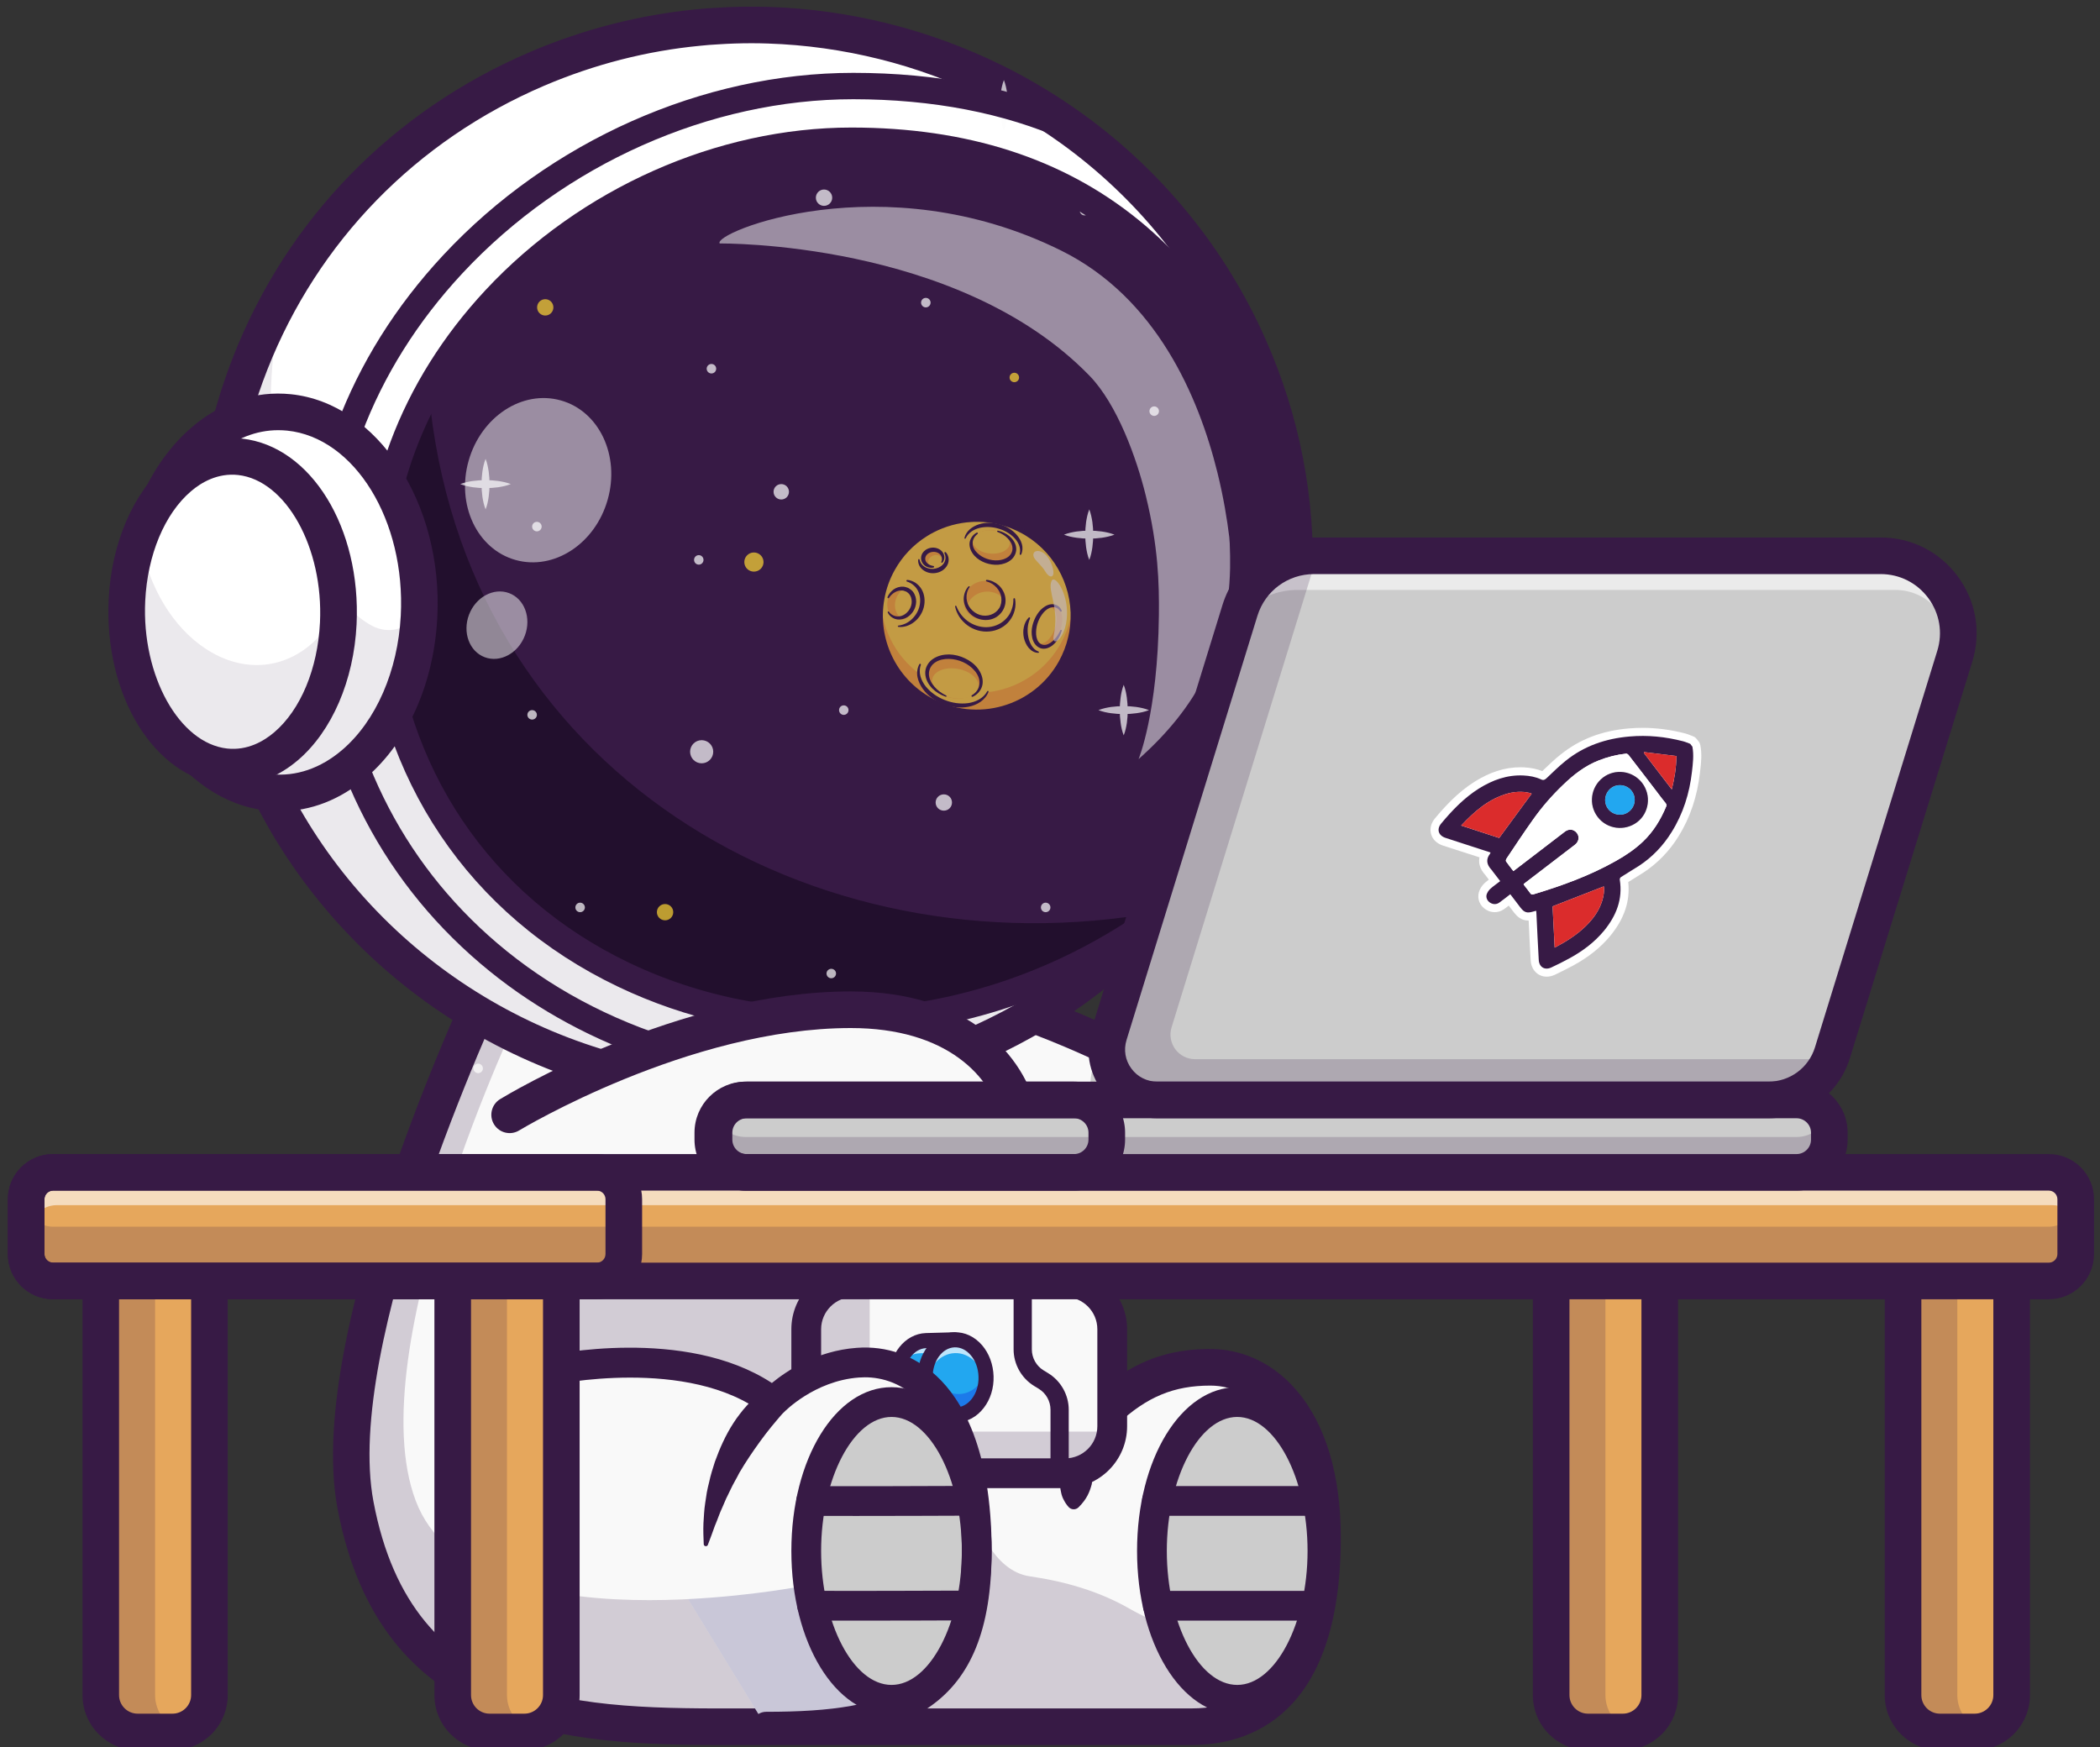 <svg version="1.2" xmlns="http://www.w3.org/2000/svg" viewBox="639 924 2914 2425" width="2914" height="2425">
	<rect x="639" y="924" width="2914" height="2425" fill="#333333" stroke="none"/>
	<title>25528616_4900_7_04</title>
	<defs>
		<clipPath clipPathUnits="userSpaceOnUse" id="cp1">
			<path d="m2236.77 2202.14c-436.14 304.59-1035.57 91.39-1072.18-430.93-24.91-355.35 308.45-651.96 655.86-651.92 252.85 0.02 500.26 109.15 609.55 496.27 0 0 21.59 178.6-26.35 297.78-47.94 119.17-115 227-115 227z"/>
		</clipPath>
	</defs>
	<style>
		.s0 { fill: #f9f9f9 } 
		.s1 { fill: #371a45 } 
		.s2 { fill: #cccccc } 
		.s3 { fill: #22a7f0 } 
		.s4 { fill: #ffffff } 
		.s5 { fill: #1c7aea } 
		.s6 { fill: #080056 } 
		.s7 { fill: #220f2d } 
		.s8 { fill: #ffd833 } 
		.s9 { fill: #fcfcfc } 
		.s10 { fill: #ffd243 } 
		.s11 { fill: #fcac38 } 
		.s12 { fill: #e6a75c } 
		.s13 { fill: #db2c2c } 
	</style>
	<g id="Layer 1">
		<g id="&lt;Group&gt;">
			<g id="&lt;Group&gt;">
				<g id="&lt;Group&gt;">
					<g id="&lt;Group&gt;">
						<g id="&lt;Group&gt;">
							<path id="&lt;Path&gt;" class="s0" d="m2466.9 2978.1c4.7 23.7 7.2 50.2 7.2 79.7 0 215-98.4 262.5-181.5 262.5h-590.4c-233.9 0-509.4 14-569.9-307.9-34.7-184.7 94.3-516.1 163.7-675.7 24.4-56.2 41.4-91.1 41.4-91.1 812.5-82.4 1198.2 387.6 1198.2 387.6h-421.3c8.6 17.8 16 36 22.2 54 23.7 68.1 31.9 133.8 34.7 168.7 1.3 16.2 1.5 25.8 1.5 25.8 38.8-36.2 81-60.2 145.8-60.2 63.9 0 127.4 49.7 148.4 156.6z"/>
						</g>
						<g id="&lt;Group&gt;" style="opacity: .2">
							<path id="&lt;Path&gt;" class="s1" d="m2171.2 2855.9h-443.7c-185.4-79.1-355.6-19.9-355.6-19.9v-209.7h650.5l114.1 60.9c23.7 68.1 31.9 133.8 34.7 168.7z"/>
						</g>
						<g id="&lt;Group&gt;" style="opacity: .2">
							<path id="&lt;Path&gt;" class="s1" d="m2474.1 3057.8c0 215-98.4 262.5-181.5 262.5h-590.4c-233.9 0-509.4 14-569.9-307.9-34.7-184.7 94.3-516.1 163.7-675.7l65.9-11.4c0 0-225.7 471.2-146 681.5 79.6 210.3 541.9 117.4 541.9 117.4 0 0 38.4 82.9 118.3 82.9 79.9 0 110.2-79.6 118.3-172.6 0 0 21.8 69.7 73.6 77.1 48.4 7 95.8 20.5 138.2 44.8 35.1 20.2 80.9 37.5 134.8 37.5 82.6 0 121.9-108.1 125.9-215.8 4.7 23.7 7.2 50.2 7.2 79.7z"/>
						</g>
						<g id="&lt;Group&gt;">
							<path id="&lt;Compound Path&gt;" class="s1" d="m1646.4 3345.8c-219.6 0-479.6-12.3-539.1-328.7-47.9-254.9 196.8-761.2 207.3-782.6l6.2-12.7 14-1.4c426.2-43.3 734.7 66.3 918.5 165.8 200.1 108.3 297.9 225.9 302 230.9l34 41.5h-436.3c25.6 65.4 36.7 130.5 41.4 173.3 37.6-24.8 76.7-35.8 124.1-35.8 90.1 0 181 80.9 181 261.6 0 250.6-129.7 288-206.9 288h-590.4q-14 0-28.2 0c-9.1 0-18.3 0.1-27.6 0.1zm-292.2-1076.3c-37.8 80.5-237.8 521-197 738.2 54.2 288.3 289.4 287.8 516.7 287.2q14.2 0 28.3 0h590.4c103.5 0 156.1-79.8 156.1-237.2 0-145.6-65.4-210.8-130.2-210.8-50.6 0-87.9 15.5-128.6 53.3l-41.8 38.9-0.9-57.1c0-1.2-2.7-128-55.8-237.8l-17.6-36.4h402.2c-44.9-43-127.9-112.9-249.2-178.2-175.1-94.4-468-198.1-872.6-160.1z"/>
						</g>
						<g id="&lt;Group&gt;">
							<path id="&lt;Path&gt;" class="s2" d="m2474.1 3076.4c0 114.1-53 206.6-118.3 206.6-65.4 0-118.3-92.5-118.3-206.6 0-114.1 52.9-206.6 118.3-206.6 65.3 0 118.3 92.5 118.3 206.6z"/>
						</g>
						<g id="&lt;Group&gt;">
							<path id="&lt;Compound Path&gt;" class="s1" d="m2355.8 3303.7c-78 0-139-99.9-139-227.3 0-127.5 61-227.3 139-227.3 77.9 0 138.9 99.8 138.9 227.3 0 127.4-61 227.3-138.9 227.3zm0-413.3c-53 0-97.7 85.2-97.7 186 0 100.8 44.7 185.9 97.7 185.9 52.9 0 97.6-85.1 97.6-185.9 0-100.8-44.7-186-97.6-186z"/>
						</g>
						<g id="&lt;Group&gt;">
							<path id="&lt;Path&gt;" class="s1" d="m2467.2 3027.6h-222.9c-11.4 0-20.6-9.2-20.6-20.6 0-11.4 9.2-20.7 20.6-20.7h222.9c11.4 0 20.7 9.3 20.7 20.7 0 11.4-9.3 20.6-20.7 20.6z"/>
						</g>
						<g id="&lt;Group&gt;">
							<path id="&lt;Path&gt;" class="s1" d="m2465.8 3173.1h-220.1c-11.4 0-20.6-9.3-20.6-20.7 0-11.4 9.2-20.6 20.6-20.6h220.1c11.4 0 20.6 9.2 20.6 20.6 0 11.4-9.2 20.7-20.6 20.7z"/>
						</g>
						<g id="&lt;Group&gt;">
							<path id="&lt;Path&gt;" class="s1" d="m2189.3 2893.9c-1.1 1.5-2.8 4-4.2 6.2-1.4 2.3-2.8 4.6-4.2 7-2.7 4.7-5.3 9.6-7.7 14.5-4.9 9.9-9.1 20.1-12.6 30.5-1.8 5.2-3.3 10.4-4.4 15.7-0.8 5.4-1.4 10.9-2.3 16.1-2.9 10.5-6.6 20.3-18.1 31.7l-0.3 0.3c-3.7 3.6-9.6 3.6-13.3-0.1-0.1 0-0.1-0.1-0.2-0.2-2.9-3.1-5-6.3-6.6-9.5-1.9-3.3-3.1-6.7-3.8-10-0.9-3.3-1.3-6.6-1.6-10-0.1-3.3 0.1-6.6 0.5-9.9 0.7-6.5 3.3-12.6 5.1-18.8 2.2-6.1 3.7-12.4 5.9-18.5 4.1-12.2 8.9-24.1 14.6-35.5 2.9-5.8 5.9-11.4 9.1-17 1.6-2.8 3.3-5.6 5-8.3 1.8-2.9 3.5-5.4 5.8-8.7 6.6-9.3 19.5-11.4 28.8-4.8 9.3 6.6 11.4 19.4 4.9 28.7z"/>
						</g>
						<g id="&lt;Group&gt;">
							<g id="&lt;Group&gt;">
								<path id="&lt;Path&gt;" class="s0" d="m2117.1 2968.5h-294c-36.1 0-65.3-29.2-65.3-65.2v-134.6c0-36.1 29.2-65.3 65.3-65.3h294c36 0 65.3 29.2 65.3 65.3v134.6c0 36-29.3 65.2-65.3 65.2z"/>
							</g>
							<g id="&lt;Group&gt;" style="opacity: .2">
								<path id="&lt;Path&gt;" class="s1" d="m2181.9 2910.7c-3.7 32.6-31.3 57.9-64.8 57.9h-294c-36.1 0-65.3-29.3-65.3-65.4v-134.6c0-36 29.2-65.2 65.3-65.2h23.2c-0.3 2.4-0.5 4.9-0.5 7.5v134.6c0 36 29.3 65.2 65.4 65.2z"/>
							</g>
							<g id="&lt;Group&gt;">
								<path id="&lt;Compound Path&gt;" class="s1" d="m2117.1 2989.2h-294c-47.4 0-86-38.6-86-85.9v-134.6c0-47.4 38.6-86 86-86h294c47.4 0 85.9 38.6 85.9 86v134.6c0 47.3-38.5 85.9-85.9 85.9zm-294-265.2c-24.6 0-44.7 20.1-44.7 44.7v134.6c0 24.6 20.1 44.6 44.7 44.6h294c24.6 0 44.6-20 44.6-44.6v-134.6c0-24.6-20-44.7-44.6-44.7z"/>
							</g>
							<g id="&lt;Group&gt;">
								<path id="&lt;Path&gt;" class="s1" d="m2109.3 2981.2c-7 0-12.6-5.7-12.6-12.6v-88.2c0-11.8-6.2-22.9-16.2-29l-6.7-4.1c-17.4-10.7-28.3-30.1-28.3-50.6v-93.3c0-7 5.7-12.7 12.7-12.7 6.9 0 12.6 5.7 12.6 12.7v93.3c0 11.7 6.2 22.9 16.2 29l6.7 4.1c17.4 10.7 28.3 30.1 28.3 50.6v88.2c0 6.9-5.7 12.6-12.7 12.6z"/>
							</g>
						</g>
						<g id="&lt;Group&gt;">
							<g id="&lt;Group&gt;">
								<path id="&lt;Path&gt;" class="s3" d="m1883.3 2837.8c0.8 28.7 20.4 51.5 43.8 50.8l39.4-1.1-3-104.2-39.4 1.2c-23.4 0.6-41.6 24.5-40.8 53.3z"/>
							</g>
							<g id="&lt;Group&gt;" style="opacity: .7">
								<path id="&lt;Path&gt;" class="s4" d="m1885.4 2819.5c7.4-10.4 18.3-17.2 30.6-17.5l39.4-1.2 2.5 86.9 8.6-0.2-3-104.2-39.4 1.2c-18.2 0.5-33.3 15.1-38.7 35z"/>
							</g>
							<g id="&lt;Group&gt;">
								<path id="&lt;Path&gt;" class="s5" d="m1883.3 2837.8c0.8 28.7 20.4 51.5 43.8 50.8l39.4-1.1-3-104.2-21.2 0.6 1.5 51.1-39.5 1.1c-7.5 0.3-14.6-2-20.8-6q-0.3 3.7-0.2 7.7z"/>
							</g>
							<g id="&lt;Group&gt;">
								<path id="&lt;Compound Path&gt;" class="s1" d="m1926.1 2899.1c-28.5 0-52.3-27.1-53.2-61-1-34.5 21.8-63.2 50.9-64.1l39.4-1.1c5.8-0.2 10.6 4.4 10.8 10.1l3 104.2c0.1 5.7-4.4 10.5-10.2 10.7l-39.4 1.1q-0.7 0.1-1.3 0.1zm-32.4-61.6c0.7 22.9 15.4 41.1 33.1 40.7l29-0.9-2.4-83.2-29 0.8c-17.6 0.5-31.3 19.6-30.7 42.6z"/>
							</g>
							<g id="&lt;Group&gt;">
								<path id="&lt;Path&gt;" class="s3" d="m1922.8 2836.6c0.8 28.8 20.4 51.6 43.7 50.9 23.4-0.7 41.6-24.5 40.8-53.3-0.9-28.7-20.4-51.5-43.8-50.9-23.3 0.7-41.5 24.6-40.7 53.3z"/>
							</g>
							<g id="&lt;Group&gt;" style="opacity: .7">
								<path id="&lt;Path&gt;" class="s4" d="m1922.8 2836.6q0.1 4.7 0.9 9.2c2.8-24.4 19.6-43.4 40.4-44 20.8-0.6 38.5 17.4 42.8 41.6q0.5-4.5 0.4-9.2c-0.9-28.7-20.4-51.5-43.8-50.8-23.3 0.6-41.5 24.5-40.7 53.2z"/>
							</g>
							<g id="&lt;Group&gt;">
								<path id="&lt;Path&gt;" class="s5" d="m1922.8 2836.6c0.8 28.8 20.4 51.6 43.7 50.9 23.3-0.7 41.6-24.5 40.8-53.3q-0.1-2.6-0.4-5.1c-6.5 17.1-20.4 29.1-36.8 29.5-22 0.7-40.6-19.4-43.4-45.6-2.7 7.1-4.2 15.2-3.9 23.6z"/>
							</g>
							<g id="&lt;Group&gt;">
								<path id="&lt;Compound Path&gt;" class="s1" d="m1965.5 2897.9c-28.4 0-52.2-27-53.1-61-1-34.4 21.8-63.2 50.8-64 14.6-0.5 28.2 6 38.6 18 9.8 11.5 15.4 26.7 15.9 43 0.5 16.3-4.3 31.9-13.5 43.8-9.6 12.6-22.9 19.8-37.4 20.2q-0.6 0-1.3 0zm-32.3-61.6c0.7 23 15.6 41.1 33 40.8 8.1-0.3 15.7-4.5 21.5-12.1 6.2-8.1 9.5-19 9.1-30.5-0.3-11.5-4.2-22.2-10.9-29.9-6.1-7.2-14-11-22.1-10.8-17.5 0.5-31.2 19.6-30.6 42.5z"/>
							</g>
						</g>
						<g id="&lt;Group&gt;">
							<g id="&lt;Group&gt;">
								<path id="&lt;Path&gt;" class="s0" d="m1994.4 3076.4c0 203.4-105.4 243.9-292.2 243.9l-108.4-177.1-194.1-317.2c0 0 198.6-43.7 312.1 43.8 0 0 46.2-49.5 117.5-54.7 74.2-5.5 155.3 50.9 164.3 228.1v0.1c0.5 10.6 0.8 21.6 0.8 33.1z"/>
							</g>
							<g id="&lt;Group&gt;" style="opacity: .2">
								<path id="&lt;Path&gt;" class="s6" d="m1994.4 3076.4c0 203.4-105.4 243.9-292.2 243.9l-108.4-177.1c92-4.6 164-19 164-19 0 0 38.4 82.9 118.3 82.9 77.4 0 108.2-74.7 117.5-163.8 0.5 10.6 0.8 21.6 0.8 33.1z"/>
							</g>
							<g id="&lt;Group&gt;">
								<path id="&lt;Path&gt;" class="s2" d="m1994.4 3076.4c0 114.1-53 206.6-118.3 206.6-65.4 0-118.3-92.5-118.3-206.6 0-114.1 52.9-206.6 118.3-206.6 65.3 0 118.3 92.5 118.3 206.6z"/>
							</g>
							<g id="&lt;Group&gt;">
								<path id="&lt;Compound Path&gt;" class="s1" d="m1876.1 3303.7c-77.9 0-139-99.9-139-227.3 0-127.5 61.1-227.3 139-227.3 77.9 0 138.9 99.8 138.9 227.3 0 127.4-61 227.3-138.9 227.3zm0-413.3c-52.9 0-97.7 85.2-97.7 186 0 100.8 44.8 185.9 97.7 185.9 52.9 0 97.6-85.1 97.6-185.9 0-100.8-44.7-186-97.6-186z"/>
							</g>
							<g id="&lt;Group&gt;">
								<path id="&lt;Path&gt;" class="s1" d="m1702.2 3340.9c-11.4 0-20.7-9.2-20.7-20.6 0-11.4 9.3-20.7 20.7-20.7 180.1 0 271.5-34.5 271.5-223.2 0-127.1-34.4-185.7-63.3-212.5-28.1-26.1-58.8-29.8-79.5-28.2-62 4.5-103.7 47.8-104.1 48.2-7.3 7.7-19.3 8.7-27.7 2.2-104.3-80.5-293.1-40.3-295-39.9-11.2 2.4-22.2-4.6-24.6-15.8-2.5-11.1 4.6-22.1 15.7-24.6 8.2-1.7 194.2-41.5 314.9 37.5 20.2-16.7 61.9-44.7 117.7-48.8 41.6-3.1 79.9 10.5 110.8 39.1 34.8 32.4 76.4 100.9 76.4 242.8 0 220.3-119.7 264.5-312.8 264.5z"/>
							</g>
							<g id="&lt;Group&gt;">
								<path id="&lt;Path&gt;" class="s1" d="m1826.8 3027.8c-23.3 0-44.7 0-62.3-0.1-11.4-0.1-20.6-9.4-20.5-20.8 0-11.3 9.3-20.5 20.6-20.5q0.1 0 0.1 0c56.1 0.3 152.1 0 222.7-0.3q0 0 0.1 0c11.3 0 20.6 9.2 20.6 20.6 0.1 11.4-9.2 20.7-20.6 20.7-48.6 0.2-109.2 0.4-160.7 0.4z"/>
							</g>
							<g id="&lt;Group&gt;">
								<path id="&lt;Path&gt;" class="s1" d="m1820.8 3173.1c-20.2 0-39 0-54.9-0.1-11.4-0.1-20.6-9.4-20.5-20.8 0-11.3 9.3-20.5 20.6-20.5q0.1 0 0.1 0c60.4 0.3 163.7-0.1 220-0.3l0.1 41.3c-41.5 0.2-108.7 0.4-165.4 0.4z"/>
							</g>
							<g id="&lt;Group&gt;">
								<path id="&lt;Path&gt;" class="s1" d="m1724.4 2886.1c0 0.2-0.9 1.1-1.4 1.7l-1.9 2.2c-1.3 1.4-2.6 3.1-3.9 4.6-2.7 3.1-5.3 6.4-8 9.6-5.2 6.5-10.5 13.2-15.5 20.2-10 13.8-19.8 28.2-28.7 43.4-3.9 7.9-8.7 15.5-12.4 23.6-1.8 4.1-4 8-5.9 12.1l-5.4 12.5c-3.9 8.2-6.6 16.9-10.3 25.4-3.2 8.7-6.2 17.5-9.7 26.3v0.2c-0.6 1.5-2.4 2.3-3.9 1.7-1.2-0.5-1.9-1.5-1.9-2.7-0.4-9.4-0.8-19.1-0.4-28.7q0.3-7.1 0.9-14.3c0.4-4.8 0.8-9.7 1.6-14.4l2.2-14.4c0.8-4.8 2.1-9.5 3.2-14.2 2-9.6 5-18.9 8-28.3 6.7-18.5 14.7-36.8 25.7-53.7q4-6.3 8.7-12.3c1.6-2 3-4 4.7-6l5-5.7c3.3-3.9 7-7.5 10.8-11 2-1.8 3.9-3.5 6-5.2 1.1-0.8 2.1-1.6 3.3-2.5 1.2-0.9 2.1-1.5 3.9-2.7 8.5-5.8 20.2-3.6 26 5 3.1 4.6 3.9 10.2 2.6 15.2z"/>
							</g>
						</g>
						<g id="&lt;Group&gt;">
							<g id="&lt;Group&gt;">
								<path id="&lt;Path&gt;" class="s4" d="m2347.6 2048c-58.6 108.9-145.1 203.7-255 273.1-22.4 14.1-45.7 27.2-69.9 39.1-11.8 5.8-23.9 11.3-36.2 16.6-37.1 15.9-74.8 28.5-112.8 38.1-32.8 8.3-65.8 14.2-98.8 18-39.8 4.6-79.6 5.9-119 4.1q-21.6-1-43-3.1c-261.1-26.7-501.1-187.8-613.9-442.3-166.3-374.8 6.3-810 385.3-972.1 73.1-31.1 148.5-50 223.8-57.3 8.8-0.9 17.6-1.6 26.5-2.1q35.5-2.2 70.8-1.1c54.3 1.7 108.1 9.4 160.2 22.5 52.2 13 102.8 31.5 150.9 55.1q23 11.3 45.2 24.1c22.2 12.8 43.7 26.7 64.6 41.8 104.1 75 190.2 177.4 245.5 302.3 95.7 215.6 79.2 451.1-24.2 643.2z"/>
								<path id="&lt;Compound Path&gt;" class="s1" d="m1689.3 2439.6q-16.8 0-33.5-0.7c-14.4-0.7-28.9-1.8-43.1-3.2-270.6-27.6-506.4-197.5-615.4-443.3-80.3-181-84.8-381.8-12.6-565.3 72.7-185 214.4-330.4 398.9-409.3 72-30.7 147.5-50 224.3-57.4 8.4-0.9 17.1-1.6 26.6-2.1 23.6-1.5 47.4-1.9 70.9-1.1 54 1.7 108 9.3 160.7 22.5 52.1 13 103 31.6 151.3 55.3 15.5 7.6 30.7 15.7 45.2 24.1 22.7 13.1 44.5 27.2 64.8 41.9 107.4 77.4 192.5 182.2 246.1 303 92.7 208.9 83.9 444-24.2 644.9-60 111.4-148.4 206-255.7 273.7-22.7 14.4-46.3 27.5-70.1 39.2-10.9 5.4-22.8 10.9-36.3 16.7-36.6 15.7-74.7 28.5-113.1 38.2-32.1 8.1-65.4 14.2-98.9 18-28.3 3.3-57.1 4.9-85.9 4.9zm-7.5-1479.1c-15.7 0-31.5 0.5-47.1 1.5-9.4 0.5-18.1 1.2-26.4 2.1-76.5 7.3-151.6 26.5-223.2 57.1-183.6 78.5-324.6 223.1-397 407.2-71.8 182.6-67.3 382.4 12.6 562.5 108.5 244.6 343.1 413.6 612.4 441.1 14.1 1.5 28.6 2.5 42.8 3.2 39.8 1.7 79.8 0.4 118.8-4.1 33.4-3.8 66.5-9.9 98.5-18 38.2-9.6 76.1-22.4 112.6-37.9 13.4-5.9 25.2-11.3 36-16.7 23.8-11.6 47.2-24.7 69.8-39 106.8-67.4 194.8-161.5 254.4-272.4 107.6-199.9 116.4-433.7 24.1-641.6-53.3-120.2-138-224.5-244.9-301.5-20.2-14.7-41.9-28.7-64.4-41.7-14.5-8.4-29.6-16.5-45.1-24-48-23.6-98.6-42.1-150.5-55.1-52.4-13.1-106.2-20.6-159.9-22.4q-11.7-0.3-23.5-0.3z"/>
							</g>
							<g id="&lt;Group&gt;" style="opacity: .1">
								<path id="&lt;Path&gt;" class="s1" d="m999 1991.6c112.8 254.5 352.8 415.6 613.9 442.3q21.4 2.1 42.9 3.1c39.5 1.8 79.3 0.5 119.1-4.1 33-3.8 66-9.7 98.8-18 38-9.5 75.7-22.2 112.8-38 12.3-5.4 24.4-10.9 36.2-16.7 24.2-11.9 47.5-25 69.9-39.1 109.9-69.4 196.4-164.1 255.1-273.1 32.2-59.9 56-124 70.5-190.3-58.3 102.6-141.9 191.9-246.7 258.1q-33.6 21.3-70 39.1c-11.7 5.8-23.8 11.3-36.1 16.7-37.2 15.8-74.9 28.5-112.9 38-32.7 8.3-65.7 14.3-98.7 18.1-39.8 4.5-79.6 5.8-119.1 4.1q-21.6-1-43-3.2c-261.1-26.6-501-187.8-613.8-442.3-65.9-148.4-78.6-306.3-46.3-453-110.8 194.8-130.8 437.1-32.6 658.3z"/>
							</g>
							<g id="&lt;Group&gt;">
								<path id="&lt;Compound Path&gt;" class="s1" d="m1689.3 2452q-17 0-34.1-0.8c-14.6-0.6-29.3-1.7-43.7-3.2-275-28.1-514.7-200.7-625.5-450.6-81.6-184.1-86.2-388.2-12.8-574.9 73.9-188.1 218-335.8 405.6-416 73.1-31.3 149.8-50.9 227.9-58.4 8.5-0.9 17.4-1.6 27.1-2.2 23.9-1.5 48.1-1.9 72-1.1 54.9 1.8 109.8 9.5 163.3 22.9 53 13.2 104.7 32.1 153.7 56.2 15.8 7.7 31.2 15.9 46 24.5 23 13.3 45.2 27.6 65.9 42.6 109.1 78.6 195.7 185.2 250.1 308 94.3 212.4 85.3 451.4-24.6 655.7-61 113.3-150.9 209.6-260 278.4-23.1 14.6-47.1 27.9-71.3 39.8-11 5.5-23 11-36.8 17-37.3 15.9-76 29-115 38.8-32.6 8.2-66.5 14.4-100.5 18.3-28.8 3.3-58 5-87.3 5zm-7.5-1479.2c-15.4 0-30.9 0.5-46.3 1.5-9.3 0.5-17.8 1.2-25.9 2-75.4 7.3-149.2 26.2-219.7 56.3-180.5 77.2-319.1 219.4-390.3 400.3-70.5 179.5-66.2 375.9 12.4 552.9 106.7 240.6 337.5 406.9 602.3 433.9 13.9 1.4 28.2 2.5 42.2 3.2 39.1 1.7 78.4 0.3 116.8-4.1 32.8-3.8 65.4-9.7 96.9-17.7 37.6-9.4 74.8-22 110.7-37.3 13.2-5.7 24.8-11.1 35.5-16.4 23.3-11.4 46.4-24.3 68.6-38.3 105-66.3 191.5-158.9 250.1-267.8 105.8-196.5 114.4-426.4 23.7-630.8-52.4-118.2-135.7-220.7-240.8-296.5-19.9-14.4-41.2-28.2-63.4-41-14.2-8.2-29.1-16.2-44.3-23.6-47.2-23.2-97.1-41.4-148.1-54.2-51.6-12.9-104.5-20.3-157.3-22q-11.5-0.4-23.1-0.4zm665.8 1075.2h0.1z"/>
							</g>
							<g id="&lt;Group&gt;">
								<path id="&lt;Compound Path&gt;" class="s1" d="m1689.3 2463.2q-17.3 0-34.6-0.8c-14.8-0.7-29.7-1.8-44.4-3.3-279-28.5-522.1-203.7-634.5-457.2-82.9-186.8-87.5-394-13-583.5 75-190.9 221.2-340.8 411.6-422.2 74.2-31.7 152-51.6 231.2-59.3 8.6-0.9 17.7-1.6 27.6-2.1 24.1-1.6 48.7-1.9 73-1.2 55.6 1.8 111.3 9.6 165.6 23.2 53.7 13.4 106.2 32.6 155.9 57 16 7.8 31.7 16.2 46.7 24.9 23.4 13.5 45.8 28 66.8 43.2 110.8 79.8 198.6 187.9 253.8 312.6 95.7 215.6 86.6 458.2-25 665.5-61.8 115-153.1 212.7-263.8 282.6-23.5 14.7-47.8 28.3-72.4 40.4-11.1 5.5-23.3 11.1-37.2 17.1-37.9 16.3-77.2 29.5-116.7 39.4-33.2 8.4-67.5 14.7-102.1 18.6-29.1 3.4-58.8 5.1-88.5 5.1zm-7.5-1479.2c-15.2 0-30.5 0.5-45.6 1.5-9.2 0.5-17.5 1.1-25.5 2-74.2 7.1-147 25.8-216.4 55.4-177.7 76-314.2 216-384.3 394.1-69.4 176.7-65.1 370 12.2 544.3 105.1 236.9 332.4 400.7 593.2 427.3 13.8 1.4 27.8 2.4 41.7 3.1 38.4 1.7 77.1 0.3 114.9-4 32.4-3.7 64.4-9.6 95.4-17.4 37.1-9.3 73.8-21.7 109.1-36.8 13-5.6 24.4-10.9 34.9-16.1 23-11.3 45.8-24 67.7-37.8 103.3-65.2 188.5-156.4 246.2-263.6 104.1-193.5 112.6-419.8 23.3-620.9-51.6-116.5-133.6-217.4-237.1-292-19.7-14.2-40.7-27.8-62.5-40.4-14-8.1-28.7-16-43.6-23.3-46.6-22.8-95.6-40.8-145.9-53.3-50.8-12.7-102.9-20-155-21.7q-11.3-0.4-22.7-0.4zm665.8 1064h0.1z"/>
							</g>
							<g id="&lt;Group&gt;">
								<path id="&lt;Path&gt;" class="s1" d="m2236.8 2202.1c-436.2 304.6-1035.6 91.4-1072.2-430.9-24.9-355.3 308.4-651.9 655.8-651.9 252.9 0 500.3 109.1 609.6 496.3 0 0 21.6 178.6-26.4 297.7-47.9 119.2-114.9 227-114.9 227z"/>
							</g>
							<g id="&lt;Group&gt;">
								<path id="&lt;Path&gt;" class="s7" d="m1164.6 1771.2c36.6 522.3 636 735.5 1072.2 431l10.5-12.6c-482.3 87.2-966.6-196.1-1013.5-723.5-50.5 91.4-76.9 195.5-69.2 305.1z"/>
							</g>
							<g id="&lt;Clip Group&gt;" style="opacity: .7">
								<g id="&lt;Group&gt;" clip-path="url(#cp1)">
								</g>
								<g id="&lt;Group&gt;">
									<g id="&lt;Group&gt;">
										<path id="&lt;Path&gt;" class="s4" d="m1816.4 1909.5c0 3.6-2.9 6.6-6.6 6.6-3.6 0-6.5-3-6.5-6.6 0-3.7 2.9-6.6 6.5-6.6 3.7 0 6.6 2.9 6.6 6.6z"/>
									</g>
									<g id="&lt;Group&gt;">
										<path id="&lt;Path&gt;" class="s4" d="m1390.6 1654.8c0 3.6-3 6.6-6.6 6.6-3.7 0-6.6-3-6.6-6.6 0-3.7 2.9-6.6 6.6-6.6 3.6 0 6.6 2.9 6.6 6.6z"/>
									</g>
									<g id="&lt;Group&gt;">
										<path id="&lt;Path&gt;" class="s4" d="m2096.6 2183.3c0 3.7-3 6.6-6.6 6.6-3.7 0-6.6-2.9-6.6-6.6 0-3.6 2.9-6.6 6.6-6.6 3.6 0 6.6 3 6.6 6.6z"/>
									</g>
									<g id="&lt;Group&gt;">
										<path id="&lt;Path&gt;" class="s4" d="m1799.1 2275c0 3.7-3 6.6-6.6 6.6-3.6 0-6.6-2.9-6.6-6.6 0-3.6 3-6.5 6.6-6.5 3.6 0 6.6 2.9 6.6 6.5z"/>
									</g>
									<g id="&lt;Group&gt;">
										<path id="&lt;Path&gt;" class="s4" d="m1781.5 2540.4c0 3.6-2.9 6.5-6.6 6.5-3.6 0-6.6-2.9-6.6-6.5 0-3.7 3-6.6 6.6-6.6 3.7 0 6.6 2.9 6.6 6.6z"/>
									</g>
									<g id="&lt;Group&gt;">
										<path id="&lt;Path&gt;" class="s4" d="m1960 2037.7c0 6.3-5 11.3-11.3 11.3-6.3 0-11.4-5-11.4-11.3 0-6.3 5.1-11.3 11.4-11.3 6.3 0 11.3 5 11.3 11.3z"/>
									</g>
									<g id="&lt;Group&gt;">
										<path id="&lt;Path&gt;" class="s8" d="m1573.2 2189.9c0 6.3-5.1 11.3-11.3 11.3-6.3 0-11.4-5-11.4-11.3 0-6.3 5.1-11.3 11.4-11.3 6.2 0 11.3 5 11.3 11.3z"/>
									</g>
									<g id="&lt;Group&gt;">
										<path id="&lt;Path&gt;" class="s4" d="m1628.7 1967.2c0 8.9-7.2 16.1-16.1 16.1-8.8 0-16-7.2-16-16.1 0-8.8 7.2-16 16-16 8.9 0 16.1 7.2 16.1 16z"/>
									</g>
									<g id="&lt;Group&gt;">
										<path id="&lt;Path&gt;" class="s8" d="m1698.5 1704c0 7.4-6 13.3-13.4 13.3-7.3 0-13.3-5.9-13.3-13.3 0-7.3 6-13.3 13.3-13.3 7.4 0 13.4 6 13.4 13.3z"/>
									</g>
									<g id="&lt;Group&gt;">
										<path id="&lt;Path&gt;" class="s4" d="m2316.7 2055.6c0 3.7-2.9 6.6-6.6 6.6-3.6 0-6.5-2.9-6.5-6.6 0-3.6 2.9-6.6 6.5-6.6 3.7 0 6.6 3 6.6 6.6z"/>
									</g>
									<g id="&lt;Group&gt;">
										<path id="&lt;Path&gt;" class="s8" d="m2219.3 2288.2c0 3.6-2.9 6.6-6.5 6.6-3.7 0-6.6-3-6.6-6.6 0-3.6 2.9-6.6 6.6-6.6 3.6 0 6.5 3 6.5 6.6z"/>
									</g>
									<g id="&lt;Group&gt;">
										<path id="&lt;Path&gt;" class="s4" d="m1450.6 2183.3c0 3.7-3 6.6-6.6 6.6-3.7 0-6.6-2.9-6.6-6.6 0-3.6 2.9-6.6 6.6-6.6 3.6 0 6.6 3 6.6 6.6z"/>
									</g>
									<g id="&lt;Group&gt;">
										<path id="&lt;Path&gt;" class="s4" d="m1900 2445.9c0 5.9-4.7 10.7-10.6 10.7-5.9 0-10.7-4.8-10.7-10.7 0-5.9 4.8-10.7 10.7-10.7 5.9 0 10.6 4.8 10.6 10.7z"/>
									</g>
									<g id="&lt;Group&gt;">
										<path id="&lt;Path&gt;" class="s4" d="m1309.1 2406.7c0 3.6-3 6.6-6.6 6.6-3.6 0-6.6-3-6.6-6.6 0-3.6 3-6.6 6.6-6.6 3.6 0 6.6 3 6.6 6.6z"/>
									</g>
									<g id="&lt;Group&gt;">
										<path id="&lt;Path&gt;" class="s4" d="m1384 1916.1c0 3.6-3 6.5-6.6 6.5-3.6 0-6.6-2.9-6.6-6.5 0-3.7 3-6.6 6.6-6.6 3.6 0 6.6 2.9 6.6 6.6z"/>
									</g>
									<g id="&lt;Group&gt;">
										<path id="&lt;Path&gt;" class="s4" d="m2413.4 2333.9c0 3.7-2.9 6.6-6.5 6.6-3.7 0-6.6-2.9-6.6-6.6 0-3.6 2.9-6.6 6.6-6.6 3.6 0 6.5 3 6.5 6.6z"/>
									</g>
									<g id="&lt;Group&gt;">
										<path id="&lt;Path&gt;" class="s4" d="m2169.8 2540.4c0 3.6-2.9 6.5-6.6 6.5-3.6 0-6.5-2.9-6.5-6.5 0-3.7 2.9-6.6 6.5-6.6 3.7 0 6.6 2.9 6.6 6.6z"/>
									</g>
									<g id="&lt;Group&gt;">
										<g id="&lt;Group&gt;">
											<path id="&lt;Path&gt;" class="s9" d="m2198.3 1874.4c2.3 5.9 3.5 11.7 4.3 17.6q1.2 8.7 1.2 17.5 0.1 8.7-1.1 17.5c-0.9 5.9-2.1 11.7-4.4 17.5-2.3-5.8-3.5-11.6-4.3-17.5q-1.2-8.8-1.2-17.5 0-8.8 1.2-17.5c0.8-5.9 2-11.7 4.3-17.6z"/>
										</g>
										<g id="&lt;Group&gt;">
											<path id="&lt;Path&gt;" class="s9" d="m2233.4 1909.5c-5.9 2.3-11.7 3.5-17.6 4.3q-8.7 1.2-17.5 1.2-8.8 0-17.5-1.2c-5.9-0.8-11.7-2-17.6-4.3 5.9-2.3 11.7-3.5 17.6-4.4q8.7-1.2 17.5-1.1 8.8-0.1 17.5 1.1c5.9 0.9 11.7 2.1 17.6 4.4z"/>
										</g>
									</g>
									<g id="&lt;Group&gt;">
										<g id="&lt;Group&gt;">
											<path id="&lt;Path&gt;" class="s9" d="m2316.7 2470.2c2.3 5.9 3.5 11.7 4.3 17.6q1.3 8.7 1.2 17.5 0.1 8.8-1.1 17.5c-0.9 5.9-2.1 11.7-4.4 17.6-2.3-5.9-3.5-11.7-4.3-17.6q-1.2-8.7-1.2-17.5 0-8.8 1.2-17.5c0.8-5.9 2-11.7 4.3-17.6z"/>
										</g>
										<g id="&lt;Group&gt;">
											<path id="&lt;Path&gt;" class="s9" d="m2351.8 2505.3c-5.9 2.3-11.7 3.5-17.6 4.3q-8.7 1.2-17.5 1.2-8.7 0.1-17.5-1.2c-5.9-0.8-11.7-2-17.5-4.3 5.8-2.3 11.6-3.5 17.5-4.4q8.8-1.2 17.5-1.1 8.8 0 17.5 1.2c5.9 0.8 11.7 2 17.6 4.3z"/>
										</g>
									</g>
									<g id="&lt;Group&gt;">
										<g id="&lt;Group&gt;">
											<path id="&lt;Path&gt;" class="s9" d="m1479 2400.1c2.3 5.9 3.5 11.7 4.4 17.5q1.2 8.8 1.2 17.6 0 8.7-1.2 17.5c-0.9 5.9-2.1 11.7-4.4 17.5-2.3-5.8-3.5-11.6-4.3-17.5q-1.2-8.8-1.2-17.5 0-8.8 1.2-17.6c0.9-5.8 2-11.6 4.3-17.5z"/>
										</g>
										<g id="&lt;Group&gt;">
											<path id="&lt;Path&gt;" class="s9" d="m1514.1 2435.2c-5.9 2.3-11.7 3.5-17.5 4.3q-8.8 1.2-17.6 1.2-8.7 0-17.5-1.2c-5.8-0.8-11.7-2-17.5-4.3 5.8-2.3 11.7-3.5 17.5-4.4q8.8-1.2 17.5-1.2 8.8 0 17.6 1.2c5.8 0.9 11.6 2.1 17.5 4.4z"/>
										</g>
									</g>
								</g>
								<g id="&lt;Group&gt;">
									<g id="&lt;Group&gt;">
										<path id="&lt;Path&gt;" class="s4" d="m1650.2 1070.1c0 3.7-3 6.6-6.6 6.6-3.6 0-6.6-2.9-6.6-6.6 0-3.6 3-6.5 6.6-6.5 3.6 0 6.6 2.9 6.6 6.5z"/>
									</g>
									<g id="&lt;Group&gt;">
									</g>
									<g id="&lt;Group&gt;">
										<path id="&lt;Path&gt;" class="s4" d="m1930.3 1344c0 3.6-3 6.6-6.6 6.6-3.6 0-6.6-3-6.6-6.6 0-3.7 3-6.6 6.6-6.6 3.6 0 6.6 2.9 6.6 6.6z"/>
									</g>
									<g id="&lt;Group&gt;">
										<path id="&lt;Path&gt;" class="s4" d="m1632.8 1435.7c0 3.6-2.9 6.6-6.6 6.6-3.6 0-6.6-3-6.6-6.6 0-3.6 3-6.6 6.6-6.6 3.7 0 6.6 3 6.6 6.6z"/>
									</g>
									<g id="&lt;Group&gt;">
										<path id="&lt;Path&gt;" class="s4" d="m1615.2 1701c0 3.6-2.9 6.6-6.5 6.6-3.7 0-6.6-3-6.6-6.6 0-3.6 2.9-6.6 6.6-6.6 3.6 0 6.5 3 6.5 6.6z"/>
									</g>
									<g id="&lt;Group&gt;">
										<path id="&lt;Path&gt;" class="s4" d="m1793.8 1198.4c0 6.2-5.1 11.3-11.4 11.3-6.2 0-11.3-5.1-11.3-11.3 0-6.3 5.1-11.4 11.3-11.4 6.3 0 11.4 5.1 11.4 11.4z"/>
									</g>
									<g id="&lt;Group&gt;">
										<path id="&lt;Path&gt;" class="s8" d="m1406.9 1350.6c0 6.2-5 11.3-11.3 11.3-6.3 0-11.3-5.1-11.3-11.3 0-6.3 5-11.4 11.3-11.4 6.3 0 11.3 5.1 11.3 11.4z"/>
									</g>
									<g id="&lt;Group&gt;">
										<path id="&lt;Path&gt;" class="s4" d="m1462.4 1127.9c0 8.8-7.2 16-16 16-8.9 0-16.1-7.2-16.1-16 0-8.9 7.2-16.1 16.1-16.1 8.8 0 16 7.2 16 16.1z"/>
									</g>
									<g id="&lt;Group&gt;">
									</g>
									<g id="&lt;Group&gt;">
										<path id="&lt;Path&gt;" class="s4" d="m2150.5 1216.3c0 3.6-3 6.6-6.6 6.6-3.7 0-6.6-3-6.6-6.6 0-3.6 2.9-6.6 6.6-6.6 3.6 0 6.6 3 6.6 6.6z"/>
									</g>
									<g id="&lt;Group&gt;">
										<path id="&lt;Path&gt;" class="s8" d="m2053.1 1447.9c0 3.6-3 6.5-6.6 6.5-3.6 0-6.6-2.9-6.6-6.5 0-3.7 3-6.6 6.6-6.6 3.6 0 6.6 2.9 6.6 6.6z"/>
									</g>
									<g id="&lt;Group&gt;">
										<path id="&lt;Path&gt;" class="s4" d="m1284.3 1344c0 3.6-3 6.6-6.6 6.6-3.6 0-6.6-3-6.6-6.6 0-3.7 3-6.6 6.6-6.6 3.6 0 6.6 2.9 6.6 6.6z"/>
									</g>
									<g id="&lt;Group&gt;">
										<path id="&lt;Path&gt;" class="s4" d="m1733.8 1606.5c0 5.9-4.8 10.7-10.7 10.7-5.9 0-10.7-4.8-10.7-10.7 0-5.9 4.8-10.7 10.7-10.7 5.9 0 10.7 4.8 10.7 10.7z"/>
									</g>
									<g id="&lt;Group&gt;">
										<path id="&lt;Path&gt;" class="s4" d="m1142.8 1567.4c0 3.6-2.9 6.5-6.6 6.5-3.6 0-6.6-2.9-6.6-6.5 0-3.7 3-6.6 6.6-6.6 3.7 0 6.6 2.9 6.6 6.6z"/>
									</g>
									<g id="&lt;Group&gt;">
										<path id="&lt;Path&gt;" class="s4" d="m2247.2 1494.6c0 3.6-3 6.6-6.6 6.6-3.6 0-6.6-3-6.6-6.6 0-3.6 3-6.6 6.6-6.6 3.6 0 6.6 3 6.6 6.6z"/>
									</g>
									<g id="&lt;Group&gt;">
										<path id="&lt;Path&gt;" class="s4" d="m2003.6 1701c0 3.6-3 6.6-6.6 6.6-3.6 0-6.6-3-6.6-6.6 0-3.6 3-6.6 6.6-6.6 3.6 0 6.6 3 6.6 6.6z"/>
									</g>
									<g id="&lt;Group&gt;">
										<g id="&lt;Group&gt;">
											<path id="&lt;Path&gt;" class="s9" d="m2032 1035.1c2.3 5.8 3.5 11.7 4.4 17.5q1.2 8.8 1.2 17.5 0 8.8-1.2 17.6c-0.9 5.8-2 11.7-4.4 17.5-2.3-5.8-3.5-11.7-4.3-17.5q-1.2-8.8-1.2-17.6 0-8.7 1.2-17.5c0.9-5.8 2.1-11.7 4.3-17.5z"/>
										</g>
										<g id="&lt;Group&gt;">
											<path id="&lt;Path&gt;" class="s9" d="m2067.1 1070.1c-5.8 2.3-11.7 3.5-17.5 4.4q-8.8 1.2-17.6 1.2-8.7 0-17.5-1.2c-5.8-0.9-11.7-2.1-17.5-4.4 5.8-2.3 11.7-3.5 17.5-4.3q8.8-1.2 17.5-1.2 8.8 0 17.6 1.2c5.8 0.9 11.7 2 17.5 4.3z"/>
										</g>
									</g>
									<g id="&lt;Group&gt;">
										<g id="&lt;Group&gt;">
											<path id="&lt;Path&gt;" class="s9" d="m2150.5 1630.9c2.2 5.8 3.4 11.7 4.3 17.5q1.2 8.8 1.2 17.6 0 8.7-1.2 17.5c-0.8 5.8-2 11.7-4.3 17.5-2.4-5.8-3.5-11.7-4.4-17.5q-1.2-8.8-1.2-17.5 0-8.8 1.2-17.6c0.9-5.8 2.1-11.7 4.4-17.5z"/>
										</g>
										<g id="&lt;Group&gt;">
											<path id="&lt;Path&gt;" class="s9" d="m2185.5 1666c-5.8 2.2-11.7 3.4-17.5 4.3q-8.8 1.2-17.5 1.2-8.8 0-17.6-1.2c-5.8-0.8-11.7-2-17.5-4.3 5.8-2.3 11.7-3.5 17.5-4.4q8.8-1.2 17.6-1.2 8.7 0 17.5 1.2c5.8 0.9 11.7 2.1 17.5 4.4z"/>
										</g>
									</g>
									<g id="&lt;Group&gt;">
										<g id="&lt;Group&gt;">
											<path id="&lt;Path&gt;" class="s9" d="m1312.8 1560.8c2.3 5.8 3.4 11.7 4.3 17.5q1.2 8.8 1.2 17.5 0 8.8-1.2 17.6c-0.8 5.8-2 11.7-4.3 17.5-2.3-5.8-3.5-11.7-4.4-17.5q-1.2-8.8-1.2-17.6 0-8.7 1.2-17.5c0.9-5.8 2.1-11.7 4.4-17.5z"/>
										</g>
										<g id="&lt;Group&gt;">
											<path id="&lt;Path&gt;" class="s9" d="m1347.8 1595.8c-5.8 2.3-11.7 3.5-17.5 4.4q-8.8 1.2-17.5 1.2-8.8 0-17.6-1.2c-5.8-0.9-11.6-2.1-17.5-4.4 5.9-2.3 11.7-3.5 17.5-4.3q8.8-1.2 17.6-1.2 8.7 0 17.5 1.2c5.8 0.9 11.7 2 17.5 4.3z"/>
										</g>
									</g>
								</g>
								<g id="&lt;Group&gt;">
									<g id="&lt;Group&gt;">
										<g id="&lt;Group&gt;">
											<path id="&lt;Path&gt;" class="s10" d="m2127 1793.1q-0.8 7.8-2.6 15.5c-2.8 11.9-7.2 23.5-13.4 34.7-35.8 64.4-117 87.6-181.4 51.8-51.3-28.5-76.4-85.8-66.5-140.5 2.5-14 7.4-27.8 14.7-40.9 11.4-20.5 27.3-36.8 45.9-48.4q4.5-2.8 9.2-5.2c16.7-8.7 35.2-13.8 54.1-14.8q0.2 0 0.5 0 1.7-0.1 3.5-0.2 3.4-0.1 6.9 0c15.6 0.4 31.4 3.6 46.5 9.7q7.5 3.1 14.8 7.1 1.5 0.9 3.1 1.8 0.9 0.5 1.8 1.1c45.2 27.6 68.4 78.3 62.9 128.3z"/>
										</g>
										<g id="&lt;Group&gt;">
											<path id="&lt;Path&gt;" class="s10" d="m2127 1793.1q-0.8 7.8-2.6 15.5c-2.8 11.9-7.2 23.5-13.4 34.7-35.8 64.4-117 87.6-181.4 51.8-51.3-28.5-76.4-85.8-66.5-140.5 2.6-14 7.4-27.8 14.7-40.9 7.9-14.2 18-26.4 29.6-36.4q7.8-6.7 16.3-12 4.5-2.8 9.2-5.2c16.7-8.7 35.2-13.8 54.1-14.8q0.2 0 0.5 0 1.7-0.1 3.5-0.2 3.4-0.1 6.9 0c15.6 0.4 31.4 3.6 46.5 9.7q7.5 3.1 14.8 7.1 1.5 0.9 3.1 1.8 0.9 0.5 1.8 1.1c7.2 4.4 13.8 9.3 19.8 14.8 32 28.8 47.7 71.4 43.1 113.5z"/>
										</g>
										<g id="&lt;Group&gt;">
											<path id="&lt;Path&gt;" class="s11" d="m1941.2 1709.3c-2.7-5.5-3.8-11.2-4.2-15 3.9-0.4 7.4 1.2 8.9 4.3 1.8 3.7-0.3 8.3-4.7 10.7z"/>
										</g>
										<g id="&lt;Group&gt;">
											<path id="&lt;Path&gt;" class="s11" d="m1929.6 1895.1c64.4 35.8 145.6 12.6 181.4-51.8 6.2-11.2 10.6-22.8 13.4-34.7q1.8-7.7 2.6-15.5c1-9.3 1.1-18.6 0.2-27.7q-0.1 0.6-0.2 1.3-0.8 7.8-2.6 15.5c-2.8 11.8-7.2 23.5-13.4 34.7-35.8 64.4-117 87.6-181.4 51.8-39.7-22.1-63.8-61.5-68-103.5-5.1 51.4 20 103.2 68 129.9z"/>
										</g>
										<g id="&lt;Group&gt;">
											<path id="&lt;Path&gt;" class="s11" d="m2075.5 1793.1c-3.6 16.3 1.4 29.4 11.2 29.4 9.8 0 21.5-12.8 25.2-29.1 3.6-16.2-2.2-29.8-12-29.8-9.8 0.1-20.7 13.3-24.4 29.5z"/>
										</g>
										<g id="&lt;Group&gt;">
											<path id="&lt;Path&gt;" class="s1" d="m2068.3 1782.4c-3.6 8.3-4.1 17.2-2.4 25.7 0.8 4.2 2.4 8.3 4.6 11.9 2.3 3.6 5.3 6.7 9.5 8.2h0.1c0.5 0.2 0.7 0.7 0.5 1.2-0.1 0.4-0.4 0.6-0.8 0.6-5.2 0.1-10.1-3-13.4-6.9-3.3-4-5.4-8.8-6.6-13.7-1.1-4.9-1.2-10.1-0.1-15.1 1-4.9 3.2-9.7 6.7-13.2 0.4-0.5 1.2-0.5 1.6-0.1 0.4 0.4 0.5 0.9 0.3 1.3z"/>
										</g>
										<g id="&lt;Group&gt;">
											<path id="&lt;Path&gt;" class="s11" d="m1933.5 1687.5c-7.4 0.3-13.1 5.6-12.9 11.8 0.2 6.2 6.3 11.1 13.6 10.8 7.3-0.3 13.1-5.6 12.9-11.9-0.2-6.2-6.3-11-13.6-10.7z"/>
										</g>
										<g id="&lt;Group&gt;">
											<path id="&lt;Path&gt;" class="s10" d="m1933.3 1695.3c-5 2.2-7.6 7.2-5.7 11.2 1.9 4.1 7.6 5.5 12.6 3.3 5-2.2 7.6-7.2 5.7-11.2-1.9-4.1-7.6-5.5-12.6-3.3z"/>
										</g>
										<g id="&lt;Group&gt;">
											<path id="&lt;Path&gt;" class="s1" d="m1934.2 1711.7c-5.8 1.2-13.2-1.4-16.1-8.1-1.5-3.2-1.3-7.1 0.1-10.4 1.5-3.2 4.2-5.7 7.1-7.2 6-3.1 13.5-2.7 18.9 1.4 2.6 2 4.6 5.1 5.1 8.4 0.5 3.3-0.5 6.6-2.5 8.9-0.4 0.4-1 0.5-1.4 0.1-0.3-0.2-0.4-0.7-0.2-1.1 2.2-4.9-0.1-9.9-4-12.1-3.8-2.3-9.1-2.3-13-0.2-4 2.1-6.3 6.3-5 10.3 1.2 4 5.8 7.1 11 7.7 0.6 0.1 1 0.7 1 1.3-0.1 0.5-0.5 0.9-1 1z"/>
										</g>
										<g id="&lt;Group&gt;">
											<path id="&lt;Path&gt;" class="s1" d="m1951.4 1690.4c4.2 4.3 5.3 11.8 2.3 17.5-2.8 5.8-8.6 9.7-14.6 11-6 1.4-12.6 0.5-17.8-2.9-2.6-1.6-4.9-3.9-6.4-6.6-1.4-2.7-2.2-5.8-1.8-8.7 0.1-0.5 0.5-0.9 1-0.9 0.5 0.1 0.8 0.4 0.9 0.8 0.9 5.1 4.5 8.9 8.8 11 4.3 2 9.3 2.5 13.9 1.3 4.5-1.1 8.8-3.7 11.2-7.6 2.4-3.8 2.9-8.9 0.6-13.6-0.3-0.5 0-1.2 0.5-1.5 0.5-0.2 1-0.1 1.4 0.2z"/>
										</g>
										<g id="&lt;Group&gt;">
											<path id="&lt;Path&gt;" class="s1" d="m1898 1728.8c4 0.3 7.9 1.8 11.4 4 3.5 2.4 6.4 5.5 8.5 9.1 4.2 7.3 5 16.3 3.1 24.3-1.9 8-6.5 15.4-12.9 20.5-6.3 5.2-14.5 8.2-22.5 7.3-0.5 0-0.9-0.5-0.8-1 0-0.4 0.4-0.8 0.8-0.8 7.4-0.9 14.1-4.3 19.1-9.3 5.1-5 8.8-11.3 10.3-18.1 1.5-6.8 1-14.1-1.9-20.3-1.5-3.1-3.6-6-6.3-8.2-2.6-2.4-5.8-4.1-9.2-5.2-0.7-0.2-1-0.9-0.8-1.5 0.2-0.5 0.7-0.8 1.2-0.8z"/>
										</g>
										<g id="&lt;Group&gt;">
											<path id="&lt;Path&gt;" class="s11" d="m1870.7 1757.3c-2.5 12.5 3.8 24.3 14.1 26.5 10.3 2.2 20.7-6.1 23.2-18.6 2.5-12.5-3.9-24.3-14.2-26.5-10.3-2.2-20.6 6.2-23.1 18.6z"/>
										</g>
										<g id="&lt;Group&gt;">
											<path id="&lt;Path&gt;" class="s10" d="m1888.6 1780.9c6.8 0.1 13.7-4.5 17.3-12.3 4.7-10.3 1.6-22.3-6.8-26.8q-1.8-0.9-3.7-1.3c-5 2-9.4 6.2-12.1 12.2-4.8 10.5-2.4 22.5 5.3 28.2z"/>
										</g>
										<g id="&lt;Group&gt;">
											<path id="&lt;Path&gt;" class="s1" d="m1870.5 1752.7c1.7-4.2 4.7-8 8.5-10.7 3.9-2.7 8.7-4.2 13.7-3.8 1.3 0 2.5 0.4 3.7 0.8 1.2 0.4 2.4 0.6 3.5 1.3 2.2 1.2 4.3 2.8 5.9 4.8 3.1 4 4.6 9.1 4.5 14-0.2 9.8-6.3 19-15.2 22.9-4.4 1.8-9.5 2.4-14.1 0.9-4.5-1.5-8.4-4.9-10.2-9-0.2-0.5 0-1.1 0.4-1.3 0.5-0.2 0.9 0 1.2 0.3 4.8 6.9 14 8.3 20.6 4.5 6.6-3.6 11.1-11 11.1-18.4 0-3.7-1-7.3-3.1-10.1-1.1-1.4-2.4-2.6-3.9-3.5-0.8-0.5-1.6-0.7-2.5-1-0.8-0.3-1.6-0.7-2.5-0.8-7.3-1.2-15.1 3.3-19.5 10.1-0.4 0.6-1.1 0.7-1.6 0.4-0.5-0.3-0.7-0.9-0.5-1.4z"/>
										</g>
										<g id="&lt;Group&gt;">
											<path id="&lt;Path&gt;" class="s1" d="m2047.5 1755c2 10.4-0.8 21.7-7.5 30.3-6.7 8.7-17.3 14.1-28.1 15-10.9 1.1-22-2.2-30.6-8.6-4.3-3.2-8-7.1-11-11.5-2.8-4.5-5-9.4-6-14.5-0.1-0.5 0.2-1 0.7-1.1 0.5 0 0.9 0.2 1.1 0.6 3.5 9.3 10 17.2 18.1 22.4 8.1 5 17.7 7.6 27.1 6.6 9.3-0.9 18.3-5.3 24.5-12.4 3.2-3.5 5.6-7.6 7.1-12.2 1.7-4.5 2.4-9.4 2.3-14.3 0-0.6 0.5-1.2 1.1-1.2 0.6 0 1.1 0.4 1.2 0.9z"/>
										</g>
										<g id="&lt;Group&gt;">
											<path id="&lt;Path&gt;" class="s11" d="m2002.9 1730.3c-16.1 1.9-28 15.4-26.7 30.2 1.2 14.7 15.3 25.2 31.3 23.3 16.1-2 28.1-15.5 26.8-30.2-1.3-14.8-15.4-25.2-31.4-23.3z"/>
										</g>
										<g id="&lt;Group&gt;">
											<path id="&lt;Path&gt;" class="s10" d="m1981.2 1764.4c2.4 9.2 10.7 16.5 21.4 17.9 14.3 2 27.7-7.1 29.9-20.3q0.5-2.8 0.3-5.5c-4.4-5.9-11.3-10.1-19.5-11.2-14.5-2-28.2 6.4-32.1 19.1z"/>
										</g>
										<g id="&lt;Group&gt;">
											<path id="&lt;Path&gt;" class="s1" d="m2008.4 1728.7c6 0.6 11.8 3.4 16.4 7.5 4.5 4.2 7.8 9.9 9 16.1 1.3 6.3 0.1 13-3.1 18.6-3.3 5.6-8.6 10.1-14.8 12.1-12.3 4.1-26.6-0.8-33.9-11.1-3.7-5.1-5.8-11.3-5.7-17.5 0.2-6.2 2.5-12.3 6.7-16.7 0.4-0.3 0.9-0.3 1.3 0 0.4 0.3 0.4 0.9 0.1 1.2-6.5 9.2-5.3 21.9 1.6 29.9 3.4 4 7.9 7.1 12.8 8.6 5 1.5 10.4 1.4 15.1-0.3 4.8-1.6 9-4.9 11.7-9.2 2.6-4.3 3.5-9.6 2.8-14.7-1.3-10.3-9.7-19.5-20.4-22.3-0.6-0.1-1-0.8-0.9-1.4 0.2-0.5 0.7-0.9 1.3-0.8z"/>
										</g>
										<g id="&lt;Group&gt;">
											<g id="&lt;Group&gt;">
												<path id="&lt;Path&gt;" class="s10" d="m1929.6 1831.9c-6.2 3.3-11.1 8.2-13.9 14.3-4.9 11.2-1.4 23.5 7.7 34.3 5.9 7.2 14.4 13.4 24.6 17.5 26 10.5 53.7 4.1 61.9-14.4 3-6.9 3-14.4 0.3-21.8-4.4-12.3-19.7-16.1-35.9-22.7"/>
											</g>
											<g id="&lt;Group&gt;">
												<path id="&lt;Path&gt;" class="s1" d="m1916.8 1846.7c-4 10.5 0.2 21.7 6.9 30.1 6.9 8.4 16.2 14.8 26.4 18.7 10.1 4.1 21.4 5.7 32.2 4.3 10.6-1.5 21.4-6.7 26.7-16.6 0.3-0.4 0.8-0.6 1.3-0.3 0.4 0.2 0.6 0.7 0.4 1.1-2 5.6-6.1 10.4-11 13.9-5 3.5-10.7 5.7-16.6 6.9-11.8 2.4-24.1 0.6-35.2-3.5-11.1-4.4-21.4-11.5-28.4-21.3-3.5-4.9-6.2-10.5-7.4-16.5-1.1-6-0.3-12.5 2.6-17.7 0.3-0.6 1-0.8 1.5-0.5 0.5 0.2 0.8 0.9 0.6 1.4z"/>
											</g>
											<g id="&lt;Group&gt;">
												<path id="&lt;Path&gt;" class="s11" d="m1967.3 1837c-20.8-4.3-39.6 4.5-42.1 19.8-2.5 15.3 12.4 31.2 33.2 35.6 20.7 4.3 39.6-4.6 42-19.8 2.5-15.3-12.3-31.2-33.1-35.6z"/>
											</g>
											<g id="&lt;Group&gt;">
												<path id="&lt;Path&gt;" class="s10" d="m1966 1851.9c-17.9-2.4-32.9 4.9-33.6 16.3-0.8 11.4 13.1 22.5 30.9 24.9 17.9 2.4 32.9-4.9 33.6-16.3 0.8-11.4-13.1-22.5-30.9-24.9z"/>
											</g>
											<g id="&lt;Group&gt;">
												<path id="&lt;Path&gt;" class="s1" d="m1987.5 1888.9c3-1.8 5.6-4.1 7.4-6.8 1.9-2.8 2.9-5.9 3.2-9.1 0.7-6.5-2.3-13-6.5-18-8.6-10.3-22.3-16.3-35.7-16.6-6.6-0.1-13.5 1.1-18.9 4.7-5.4 3.4-8.9 9.2-9 15.6-0.2 6.4 3 12.8 7.4 18 4.4 5.3 10.2 9.4 16.5 12.5 0.5 0.2 0.7 0.8 0.5 1.2-0.2 0.4-0.7 0.6-1.1 0.5-7-2.4-13.5-6.3-18.8-11.6-5.1-5.4-9.3-12.4-9.6-20.6-0.5-8.1 4.3-16.1 10.9-20.4 6.7-4.5 14.6-6.1 22.2-6.1 7.7 0.2 15.2 2.1 22 5.4 6.8 3.2 13.2 7.8 17.8 14 4.6 6.1 7.8 13.9 6.6 21.9-1.2 7.9-6.9 14.5-13.8 17.5-0.6 0.2-1.3-0.1-1.5-0.6-0.2-0.6 0-1.2 0.4-1.5z"/>
											</g>
										</g>
										<g id="&lt;Group&gt;">
											<g id="&lt;Group&gt;">
												<path id="&lt;Path&gt;" class="s10" d="m2045.2 1705.3c4.7-3.1 8.2-7.3 9.9-12.3 3-9.2-0.7-18.6-8.7-26.4-5.2-5.2-12.3-9.4-20.7-11.9-21.2-6.3-42.5 1-47.6 16.1-1.8 5.6-1.2 11.6 1.4 17.2 4.5 9.4 14.7 17.1 28 21.1"/>
											</g>
											<g id="&lt;Group&gt;">
												<path id="&lt;Path&gt;" class="s1" d="m2054 1692.6c2-8.5-2.1-16.7-8-22.6-6-6-13.7-10.2-21.9-12.5-8.2-2.4-17-2.8-25.3-1-8.2 1.9-16.1 6.6-19.8 14.6-0.2 0.5-0.7 0.7-1.2 0.5-0.4-0.2-0.6-0.7-0.5-1.1 1-4.6 3.9-8.8 7.5-12 3.7-3.2 8.1-5.4 12.6-6.9 9.2-2.9 19.2-2.6 28.3-0.1 9.2 2.6 17.9 7.5 24.2 14.9 3.1 3.6 5.7 7.8 7.1 12.6 1.3 4.7 1.1 10-0.9 14.3-0.2 0.6-0.9 0.9-1.5 0.7-0.5-0.3-0.8-0.8-0.6-1.4z"/>
											</g>
											<g id="&lt;Group&gt;">
												<path id="&lt;Path&gt;" class="s11" d="m2015.2 1704.2c16.7 1.8 30.8-6.6 31.6-18.8 0.8-12.2-12.1-23.6-28.8-25.4-16.7-1.9-30.8 6.6-31.6 18.8-0.7 12.2 12.1 23.6 28.8 25.4z"/>
											</g>
											<g id="&lt;Group&gt;">
												<path id="&lt;Path&gt;" class="s10" d="m2015.1 1692.4c14.2 0.5 25.5-6.4 25.2-15.4-0.3-9-12.1-16.7-26.3-17.2-14.2-0.5-25.5 6.4-25.2 15.4 0.3 9 12.1 16.7 26.3 17.2z"/>
											</g>
											<g id="&lt;Group&gt;">
												<path id="&lt;Path&gt;" class="s1" d="m1995.4 1665.1c-4.3 3.3-7 8.2-6.7 13.2 0 5 2.8 9.7 6.5 13.2 7.4 7.2 18.5 10.9 28.8 10.1 5.2-0.4 10.3-1.9 14.2-5 3.9-3 6.1-7.6 5.7-12.4-0.2-4.9-3.2-9.6-6.9-13.4-3.8-3.8-8.6-6.6-13.8-8.6-0.5-0.2-0.7-0.8-0.5-1.2 0.1-0.5 0.6-0.7 1-0.6 5.7 1.2 11.2 3.8 15.9 7.6 4.5 3.8 8.5 9.1 9.4 15.6 1 6.6-2.2 13.5-7.2 17.5-5 4.1-11.2 6-17.3 6.6-6.1 0.5-12.3-0.5-18-2.5-5.7-2.1-11.1-5.3-15.3-9.9-4.1-4.5-7.2-10.6-6.9-17.1 0.5-6.5 4.6-12.2 9.9-15 0.6-0.3 1.3-0.1 1.6 0.5 0.2 0.5 0.1 1.1-0.4 1.4z"/>
											</g>
										</g>
										<g id="&lt;Group&gt;">
											<path id="&lt;Path&gt;" class="s10" d="m2075.7 1792.5c-3.2 13.7 0.6 24.7 8.4 24.5 7.8-0.2 16.7-11.5 19.9-25.2 3.1-13.8-0.6-24.8-8.4-24.6-7.8 0.2-16.7 11.5-19.9 25.3z"/>
										</g>
										<g id="&lt;Group&gt;">
											<path id="&lt;Path&gt;" class="s1" d="m2110.2 1772.4c-1.4-2.1-3.1-3.8-5.1-4.8-2-1-4.3-1.2-6.5-0.8-4.4 0.7-8.5 3.7-11.6 7.3-6.3 7.4-10.1 17.2-10.3 26.8-0.2 4.8 0.6 9.7 3 13.4 2.3 3.6 6.3 5.3 10.7 4.5 4.3-0.9 8.5-3.9 11.8-7.6 3.5-3.5 6.1-8 8.3-12.6v-0.1c0.2-0.4 0.8-0.6 1.3-0.4 0.4 0.2 0.6 0.6 0.5 1.1-1.4 5.1-3.8 10.1-7.1 14.5-3.3 4.4-7.8 8.3-13.6 10-2.9 0.8-6.3 0.9-9.3-0.3-3.1-1.2-5.6-3.4-7.4-5.9-3.5-5.1-4.4-11.1-4.4-16.7 0.1-5.7 1.5-11.2 3.6-16.3 2.1-5.1 5-10 8.9-14.1 4-3.9 9-7.4 15.1-7.9 3-0.2 6.2 0.5 8.7 2.2 2.5 1.6 4.3 4 5.4 6.6 0.3 0.6 0 1.3-0.6 1.5-0.5 0.2-1.1 0-1.4-0.4z"/>
										</g>
										<g id="&lt;Group&gt;" style="opacity: .6">
											<path id="&lt;Path&gt;" class="s4" d="m2098.1 1730.4c-5.9 14.1 11.3 36.1 3 76-3.4 17 17.2 5.5 18.5-28.8 1.2-31.7-17.3-57.1-21.5-47.2z"/>
										</g>
										<g id="&lt;Group&gt;" style="opacity: .6">
											<path id="&lt;Path&gt;" class="s4" d="m2073.1 1695.8c1.3 5.6 10.7 11.7 16.7 21.8 6.5 10.8 15.9 8.6 7.9-11.6-8.5-21.5-27-20.7-24.6-10.2z"/>
										</g>
										<g id="&lt;Group&gt;">
											<path id="&lt;Compound Path&gt;" class="s1" d="m1994.2 1915c-22.5 0-45.2-5.5-66.1-17.2-51.2-28.4-78.5-86.2-68.1-143.7 2.7-14.7 7.8-28.8 15.1-41.9 11.2-20.2 27.5-37.4 47-49.5 3-1.9 6.1-3.7 9.3-5.3 17.1-8.9 36.2-14.1 55.4-15.2h0.6c1.1-0.1 2.3-0.2 3.5-0.2q3.5-0.1 7 0c16.5 0.4 32.5 3.8 47.7 10 5.1 2 10.2 4.5 15.1 7.2q1.6 0.9 3.2 1.8 0.9 0.5 1.8 1.1c44.9 27.4 70.1 79 64.4 131.3-0.6 5.3-1.5 10.6-2.7 15.9-2.9 12.4-7.5 24.3-13.7 35.5-24.9 44.8-71.5 70.2-119.5 70.2zm0.3-266.8q-1.7 0-3.5 0-1.7 0.1-3.4 0.2h-0.5c-18.2 1-36.5 6-52.8 14.5-3.1 1.6-6.1 3.3-8.9 5.1-18.7 11.6-34.2 27.9-44.9 47.2-7 12.5-11.8 26-14.3 40-10 54.9 16.1 110.1 64.9 137.2 62.8 34.9 142.3 12.2 177.2-50.6 5.9-10.7 10.3-22.1 13-33.9 1.2-5 2.1-10.1 2.6-15.2 5.5-49.9-18.6-99.1-61.4-125.3q-0.9-0.5-1.8-1.1-1.5-0.9-3-1.7c-4.7-2.6-9.5-4.9-14.4-6.9-14.6-5.9-29.9-9.1-45.5-9.5q-1.6 0-3.3 0z"/>
										</g>
									</g>
								</g>
							</g>
							<g id="&lt;Group&gt;">
								<path id="&lt;Compound Path&gt;" class="s1" d="m1800.9 2436.5c-185.2 0-362.5-62.2-495.5-175.5-141.8-120.8-224.1-288-237.8-483.5-12.6-179.6 53.7-357.1 186.6-499.6 147.6-158.3 360.2-252.8 568.8-252.8q0.1 0 0.1 0c115.9 0 220.4 20.4 310.7 60.7l1.7 0.7 1.5 1.1c109.8 79.1 196.8 186.2 251.6 309.7 94.8 213.6 85.7 453.9-24.8 659.4-61.3 113.9-151.7 210.7-261.4 279.9-23.2 14.6-47.3 28.1-71.7 40-11 5.5-23.1 11.1-36.9 17.1-37.6 16-76.4 29.1-115.7 39l-2.8 0.4c-24.9 2.3-49.7 3.4-74.4 3.4zm22.1-1374.8c-198.6 0-401.2 90.2-542 241.2-125.9 135-188.7 302.7-176.8 472 13 185.5 90.8 344 224.9 458.2 143 121.8 340.3 181.4 541.5 163.7 36.9-9.4 73.4-21.7 108.7-36.8 13.1-5.7 24.7-11 35.2-16.3 23.3-11.4 46.2-24.2 68.3-38.1 104.4-65.9 190.4-158 248.7-266.3 105.1-195.4 113.7-424 23.6-627.1-51.9-117-134.2-218.5-238-293.7-85.1-37.7-184-56.7-294-56.8q0 0-0.1 0zm524.6 986.3h0.1z"/>
							</g>
							<g id="&lt;Group&gt;">
								<path id="&lt;Compound Path&gt;" class="s1" d="m1799.3 2360.9c-104.6 0-207.9-22.3-302.7-67.6-206.3-98.5-334-288.3-350.3-520.8-11.2-160.4 47.9-318.8 166.5-446 131.7-141.2 321.5-225.5 507.6-225.5q0 0 0.1 0c320.7 0 531.7 171.4 627.1 509.6l0.6 2.8c0.9 7.4 21.6 184.6-27.5 306.8-48 119.3-113.7 225.4-116.5 229.8l-1.5 2.1-53.4 63.7-2 1.4c-136.1 95-293.3 143.7-448 143.7zm21.1-1223.3c-176.2 0-355.9 80-480.8 213.9-111.6 119.7-167.2 268.3-156.7 418.4 15.3 219 135.4 397.7 329.5 490.4 222.4 106.2 495 78.7 711.9-71.8l49.4-58.9c7.1-11.5 68.7-113.1 112.9-223.1 43.5-108 27.2-270.9 25.4-287.4-90.7-319.5-289.7-481.5-591.6-481.5q0 0 0 0zm416.4 1064.5z"/>
							</g>
							<g id="&lt;Group&gt;">
								<path id="&lt;Path&gt;" class="s4" d="m831.9 1740.1c-7.6 145.6 73.2 272.6 180.5 283.6 107.3 11 200.4-98.2 208.1-243.8 0-0.9 0-1.9 0.1-2.8 6.4-144.4-74.1-269.9-180.6-280.8-82.9-8.4-157.4 54.8-190.5 151.1-9.7 28.3-15.9 59.6-17.6 92.7z"/>
							</g>
							<g id="&lt;Group&gt;" style="opacity: .1">
								<path id="&lt;Path&gt;" class="s1" d="m831.9 1740.1c-7.6 145.6 73.2 272.6 180.5 283.6 107.3 11 200.4-98.2 208.1-243.8 0-0.9 0-1.9 0.1-2.8-12.6 13.7-31.7 26.6-56.4 19.1-43.1-13.2-116.4-114.8-116.4-114.8 0 0-85.9-15.3-198.3-34-9.7 28.3-15.9 59.6-17.6 92.7z"/>
							</g>
							<g id="&lt;Group&gt;">
								<path id="&lt;Compound Path&gt;" class="s1" d="m1027.5 2049.8q-8.8 0-17.7-0.9c-120.4-12.3-211.6-151.4-203.3-310.1l25.4 1.3-25.4-1.3c4.8-91.4 40.8-172.3 98.8-222 40.8-34.9 88.3-50.7 137.3-45.7 120.3 12.3 211.5 151.4 203.2 310.1-4.8 91.4-40.8 172.3-98.8 222-35.8 30.7-76.8 46.6-119.5 46.6zm-2.4-528.8c-30.5 0-60.3 11.7-86.7 34.4-46.8 40.1-77.2 109.6-81.2 186.1-6.9 132 63.9 247.3 157.8 256.9 34.8 3.6 69-8.1 99-33.8 46.8-40.1 77.1-109.6 81.1-186.1 6.9-132-63.8-247.3-157.7-256.9q-6.2-0.6-12.3-0.6z"/>
							</g>
							<g id="&lt;Group&gt;">
								<path id="&lt;Path&gt;" class="s4" d="m813.2 1845.5c30 109.8 121.2 168.8 203.6 131.8 82.3-37 124.7-156.1 94.7-265.9-30.1-109.7-121.2-168.7-203.6-131.7-82.4 37-124.8 156-94.7 265.8z"/>
								<path id="&lt;Compound Path&gt;" class="s1" d="m966.2 1990.4c-18.4 0-36.7-4.3-54.6-12.7-46.9-22.1-83.4-70.1-100.3-131.7-30.2-110.5 12.7-230.7 95.8-268.1 34.5-15.5 71.2-15 106 1.4 46.8 22.1 83.4 70.1 100.2 131.6 30.3 110.5-12.7 230.8-95.7 268.1-16.8 7.6-34.1 11.4-51.4 11.4zm-151.2-145.4c16.6 60.5 52.4 107.6 98.2 129.2 33.8 16 69.3 16.4 102.8 1.4 81.4-36.6 123.4-154.9 93.6-263.6-16.5-60.6-52.3-107.6-98.1-129.2-33.8-16-69.4-16.4-102.8-1.4-81.5 36.6-123.5 154.9-93.7 263.6z"/>
							</g>
							<g id="&lt;Group&gt;" style="opacity: .1">
								<path id="&lt;Path&gt;" class="s1" d="m1107.4 1875.6c11.8-37.9 13.1-79.3 5.7-118.6-34.4 84.3-115.4 114.9-187.9 67.9-46.8-30.4-79.2-86.2-90.6-147-2.2 5.3-4.2 10.9-6 16.6-30.1 96.7 8 215.6 85 265.6 77 50 163.7 12.1 193.8-84.5z"/>
							</g>
							<g id="&lt;Group&gt;">
								<path id="&lt;Compound Path&gt;" class="s1" d="m962.7 2014q-7 0-14.1-0.8c-95.5-10.5-165.3-123.7-158.8-257.6 3.8-77.8 34.2-148.3 81.3-188.5 31.1-26.6 67-38.4 103.9-34.4 95.5 10.6 165.2 123.7 158.8 257.7-3.8 77.8-34.2 148.3-81.3 188.5-27.1 23.1-57.9 35.1-89.8 35.1zm-147.5-257.2l25.3 1.3c-5 103.6 47.1 197.3 113.7 204.7 28.5 3.1 51.2-10.5 65.3-22.5 36.7-31.3 60.4-88.3 63.5-152.4 5-103.6-47-197.3-113.6-204.7-28.5-3.1-51.3 10.5-65.3 22.5-36.7 31.3-60.5 88.3-63.6 152.4z"/>
							</g>
							<g id="&lt;Group&gt;" style="opacity: .5">
								<path id="&lt;Path&gt;" class="s4" d="m1637.7 1261.9c0 0 330-4.5 512.5 182.9q0.3 0.3 0.6 0.6c38.3 39.5 65.2 113.7 78.2 166.8 17.2 70.2 18.6 121 18.1 165.8-1.6 136.1-28.2 199.5-28.2 199.5 79.4-70.6 124.6-151.6 127-264.9 0.2-11.2 0-22.8-0.5-34.6q-0.2-4.1-0.6-8.1 0.1-0.1 0-0.2c-2.9-23.9-7.9-55.2-16.5-90-26-105.1-84.6-242.5-216.9-308-247.3-122.5-484.9-24.2-473.7-9.8z"/>
							</g>
							<g id="&lt;Group&gt;" style="opacity: .5">
								<path id="&lt;Path&gt;" class="s4" d="m1482.2 1617.5c-17.3 61.2-74.6 98.6-127.9 83.6-53.3-15-82.4-76.7-65-137.8 17.4-61.2 74.6-98.6 127.9-83.6 53.3 14.9 82.4 76.7 65 137.8z"/>
							</g>
							<g id="&lt;Group&gt;" style="opacity: .5">
								<path id="&lt;Path&gt;" class="s4" d="m1367.3 1806.1c-9.3 24.5-34.2 38-55.6 30-21.4-8-31.2-34.4-21.9-59 9.3-24.5 34.2-38 55.6-30 21.4 8 31.2 34.4 21.9 59z"/>
							</g>
						</g>
						<g id="&lt;Group&gt;">
							<g id="&lt;Group&gt;">
								<path id="&lt;Path&gt;" class="s0" d="m1346.2 2471.1c0 0 238.8-145.7 473.2-145.8 265.7-0.2 298.1 252.8 154.1 320.8-135.2 63.9-452.3 26-452.3 26"/>
							</g>
							<g id="&lt;Group&gt;">
								<path id="&lt;Path&gt;" class="s1" d="m1720.7 2708.7c-104.8 0-195.5-10.6-202.5-11.4-14-1.7-23.9-14.3-22.2-28.3 1.6-13.9 14.3-23.8 28.2-22.2 3.1 0.4 311.4 36.4 438.4-23.6 53.5-25.3 80.3-82.6 66.8-142.6-14.1-62.9-76.6-129.9-209.8-129.9q-0.1 0-0.2 0c-224.3 0.1-457.7 140.7-460 142.1-12 7.3-27.6 3.5-34.9-8.5-7.3-11.9-3.5-27.6 8.4-34.9 10-6.1 247.7-149.4 486.4-149.5q0.2 0 0.3 0c163.1 0 240.9 87.5 259.4 169.5 18.5 82.5-20.4 164.6-94.7 199.7-66 31.2-170.4 39.6-263.6 39.6z"/>
							</g>
						</g>
					</g>
					<g id="&lt;Group&gt;">
						<path id="&lt;Path&gt;" class="s12" d="m878.4 3327.6h-48.4c-28.2 0-51.2-22.9-51.2-51.2v-589c0-28.3 23-51.2 51.2-51.2h48.4c28.2 0 51.2 22.9 51.2 51.2v589c0 28.3-23 51.2-51.2 51.2z"/>
					</g>
					<g id="&lt;Group&gt;" style="opacity: .2">
						<path id="&lt;Path&gt;" class="s1" d="m891.9 3325.8c-4.3 1.2-8.8 1.8-13.5 1.8h-48.4c-28.2 0-51.2-22.9-51.2-51.2v-589.1c0-28.2 23-51.1 51.2-51.1h48.4c4.7 0 9.2 0.6 13.5 1.8-21.7 5.9-37.7 25.7-37.7 49.3v589.1c0 23.7 16 43.5 37.7 49.4z"/>
					</g>
					<g id="&lt;Group&gt;">
						<path id="&lt;Compound Path&gt;" class="s1" d="m878.4 3353h-48.4c-42.2 0-76.5-34.3-76.5-76.6v-589c0-42.3 34.3-76.6 76.5-76.6h48.4c42.2 0 76.6 34.3 76.6 76.6v589c0 42.3-34.4 76.6-76.6 76.6zm-48.4-691.4c-14.2 0-25.8 11.5-25.8 25.8v589c0 14.2 11.6 25.8 25.8 25.8h48.4c14.2 0 25.8-11.6 25.8-25.8v-589c0-14.3-11.6-25.8-25.8-25.8z"/>
					</g>
					<g id="&lt;Group&gt;">
						<g id="&lt;Group&gt;">
							<path id="&lt;Path&gt;" class="s12" d="m1366.7 3327.6h-48.4c-28.2 0-51.1-22.9-51.1-51.2v-589c0-28.3 22.9-51.2 51.1-51.2h48.4c28.3 0 51.2 22.9 51.2 51.2v589c0 28.3-22.9 51.2-51.2 51.2z"/>
						</g>
						<g id="&lt;Group&gt;" style="opacity: .2">
							<path id="&lt;Path&gt;" class="s1" d="m1380.2 3325.8c-4.3 1.2-8.8 1.8-13.5 1.8h-48.4c-28.2 0-51.1-22.9-51.1-51.2v-589.1c0-28.2 22.9-51.1 51.1-51.1h48.4c4.7 0 9.2 0.6 13.5 1.8-21.7 5.9-37.7 25.7-37.7 49.3v589.1c0 23.7 16 43.5 37.7 49.4z"/>
						</g>
						<g id="&lt;Group&gt;">
							<path id="&lt;Compound Path&gt;" class="s1" d="m1366.7 3353h-48.4c-42.2 0-76.5-34.3-76.5-76.6v-589c0-42.3 34.3-76.6 76.5-76.6h48.4c42.2 0 76.6 34.3 76.6 76.6v589c0 42.3-34.4 76.6-76.6 76.6zm-48.4-691.4c-14.2 0-25.7 11.5-25.7 25.8v589c0 14.2 11.5 25.8 25.7 25.8h48.4c14.2 0 25.8-11.6 25.8-25.8v-589c0-14.3-11.6-25.8-25.8-25.8z"/>
						</g>
					</g>
					<g id="&lt;Group&gt;">
						<g id="&lt;Group&gt;">
							<path id="&lt;Path&gt;" class="s12" d="m2890.9 3327.6h-48.4c-28.2 0-51.1-22.9-51.1-51.2v-589c0-28.3 22.9-51.2 51.1-51.2h48.4c28.3 0 51.2 22.9 51.2 51.2v589c0 28.3-22.9 51.2-51.2 51.2z"/>
						</g>
						<g id="&lt;Group&gt;" style="opacity: .2">
							<path id="&lt;Path&gt;" class="s1" d="m2904.4 3325.8c-4.3 1.2-8.8 1.8-13.5 1.8h-48.4c-28.2 0-51.1-22.9-51.1-51.2v-589.1c0-28.2 22.9-51.1 51.1-51.1h48.4c4.7 0 9.2 0.6 13.5 1.8-21.7 5.9-37.7 25.7-37.7 49.3v589.1c0 23.7 16 43.5 37.7 49.4z"/>
						</g>
						<g id="&lt;Group&gt;">
							<path id="&lt;Compound Path&gt;" class="s1" d="m2890.9 3353h-48.4c-42.2 0-76.5-34.3-76.5-76.6v-589c0-42.3 34.3-76.6 76.5-76.6h48.4c42.2 0 76.6 34.3 76.6 76.6v589c0 42.3-34.4 76.6-76.6 76.6zm-48.4-691.4c-14.2 0-25.7 11.5-25.7 25.8v589c0 14.2 11.5 25.8 25.7 25.8h48.4c14.2 0 25.8-11.6 25.8-25.8v-589c0-14.3-11.6-25.8-25.8-25.8z"/>
						</g>
					</g>
					<g id="&lt;Group&gt;">
						<g id="&lt;Group&gt;">
							<path id="&lt;Path&gt;" class="s12" d="m3379.2 3327.6h-48.4c-28.2 0-51.1-22.9-51.1-51.2v-589c0-28.3 22.9-51.2 51.1-51.2h48.4c28.3 0 51.2 22.9 51.2 51.2v589c0 28.3-22.9 51.2-51.2 51.2z"/>
						</g>
						<g id="&lt;Group&gt;" style="opacity: .2">
							<path id="&lt;Path&gt;" class="s1" d="m3392.7 3325.8c-4.3 1.2-8.8 1.8-13.5 1.8h-48.4c-28.2 0-51.1-22.9-51.1-51.2v-589.1c0-28.2 22.9-51.1 51.1-51.1h48.4c4.7 0 9.2 0.6 13.5 1.8-21.7 5.9-37.7 25.7-37.7 49.3v589.1c0 23.7 16 43.5 37.7 49.4z"/>
						</g>
						<g id="&lt;Group&gt;">
							<path id="&lt;Compound Path&gt;" class="s1" d="m3379.2 3353h-48.4c-42.2 0-76.5-34.3-76.5-76.6v-589c0-42.3 34.3-76.6 76.5-76.6h48.4c42.2 0 76.6 34.3 76.6 76.6v589c0 42.3-34.4 76.6-76.6 76.6zm-48.4-691.4c-14.2 0-25.7 11.5-25.7 25.8v589c0 14.2 11.5 25.8 25.7 25.8h48.4c14.2 0 25.8-11.6 25.8-25.8v-589c0-14.3-11.6-25.8-25.8-25.8z"/>
						</g>
					</g>
					<g id="&lt;Group&gt;">
						<path id="&lt;Path&gt;" class="s12" d="m3482 2701.7h-2769.4c-20.6 0-37.3-16.8-37.3-37.4v-76c0-20.6 16.7-37.4 37.3-37.4h2769.4c20.6 0 37.3 16.8 37.3 37.4v76c0 20.6-16.7 37.4-37.3 37.4z"/>
					</g>
					<g id="&lt;Group&gt;" style="opacity: .6">
						<path id="&lt;Path&gt;" class="s4" d="m680.3 2633.8c0-20.6 16.7-37.3 37.4-37.3h2769.3c13.8 0 25.8 7.5 32.3 18.6v-26.8c0-20.6-16.7-37.4-37.3-37.4h-2769.4c-20.6 0-37.3 16.8-37.3 37.4v76c0 6.8 1.8 13.2 5 18.7z"/>
					</g>
					<g id="&lt;Group&gt;" style="opacity: .2">
						<path id="&lt;Path&gt;" class="s1" d="m3519.3 2589v75.3c0 20.7-16.7 37.4-37.3 37.4h-2769.4c-20.6 0-37.3-16.7-37.3-37.4v-75.3c0 20.6 16.7 37.4 37.3 37.4h2769.4c20.6 0 37.3-16.8 37.3-37.4z"/>
					</g>
					<g id="&lt;Group&gt;">
						<path id="&lt;Compound Path&gt;" class="s1" d="m3482 2727.1h-2769.4c-34.6 0-62.7-28.2-62.7-62.8v-76c0-34.6 28.1-62.7 62.7-62.7h2769.4c34.6 0 62.7 28.1 62.7 62.7v76c0 34.6-28.1 62.8-62.7 62.8zm-2769.4-150.8c-6.6 0-11.9 5.4-11.9 12v76c0 6.6 5.3 12 11.9 12h2769.4c6.5 0 11.9-5.4 11.9-12v-76c0-6.6-5.4-12-11.9-12z"/>
					</g>
					<g id="&lt;Group&gt;">
						<path id="&lt;Compound Path&gt;" class="s1" d="m1467.3 2727.1h-754.7c-34.6 0-62.7-28.2-62.7-62.8v-76c0-34.6 28.1-62.7 62.7-62.7h754.7c34.6 0 62.7 28.1 62.7 62.7v76c0 34.6-28.1 62.8-62.7 62.8zm-754.7-150.8c-6.6 0-11.9 5.4-11.9 12v76c0 6.6 5.3 12 11.9 12h754.7c6.6 0 11.9-5.4 11.9-12v-76c0-6.6-5.3-12-11.9-12z"/>
					</g>
					<g id="&lt;Group&gt;">
						<g id="&lt;Group&gt;">
							<path id="&lt;Path&gt;" class="s2" d="m3248.6 1695.3h-786.2c-47.2 0-88.9 30.8-102.8 75.9l-181.7 588.6c-13.9 45 19.8 90.7 67 90.7h847.9c40.8 0 76.9-26.6 88.9-65.7l169.8-550.1c21.4-69.2-30.4-139.4-102.9-139.4z"/>
						</g>
						<g id="&lt;Group&gt;">
							<path id="&lt;Path&gt;" class="s2" d="m3268.8 1742.7h-829c-47.3 0-89 30.8-102.9 76l-181.6 588.5c-13.9 45.1 19.7 90.7 66.9 90.7h847.9c40.9 0 76.9-26.6 89-65.6l182.4-591.1c15.1-48.9-21.5-98.5-72.7-98.5z"/>
						</g>
						<g id="&lt;Group&gt;" style="opacity: .6">
							<path id="&lt;Path&gt;" class="s4" d="m3351.5 1834.7l-169.8 550.1c-3.8 12.5-10.1 23.6-18.2 33.1l178-576.7c15.1-48.9-21.5-98.5-72.7-98.5h-829.1c-33.2 0-63.7 15.3-83.7 40.1l3.6-11.6c13.9-45.1 55.6-75.9 102.8-75.9h786.2c72.5 0 124.3 70.2 102.9 139.4z"/>
						</g>
						<g id="&lt;Group&gt;" style="opacity: .2">
							<path id="&lt;Path&gt;" class="s1" d="m3178.4 2393.9c-14.4 34-48 56.6-85.6 56.6h-847.9c-47.2 0-80.9-45.7-67-90.7l181.7-588.6c13.9-45.1 55.6-75.9 102.8-75.9h6.4c-3.3 6-6 12.5-8.1 19.3l-196 635.1c-6.7 22 9.6 44.2 32.6 44.2z"/>
						</g>
						<g id="&lt;Group&gt;">
							<path id="&lt;Path&gt;" class="s2" d="m3131.9 2550.9h-1458.3c-25.1 0-45.5-20.3-45.5-45.4v-9.6c0-25.1 20.4-45.4 45.5-45.4h1458.3c25.1 0 45.5 20.3 45.5 45.4v9.6c0 25.1-20.4 45.4-45.5 45.4z"/>
						</g>
						<g id="&lt;Group&gt;" style="opacity: .2">
							<path id="&lt;Path&gt;" class="s1" d="m3177.4 2495.9v9.6c0 25.1-20.3 45.5-45.4 45.5h-1458.4c-25.1 0-45.5-20.4-45.5-45.5v-9.6c0-7.1 1.6-13.8 4.5-19.7 7.4 15.2 22.9 25.7 41 25.7h1458.4c18 0 33.5-10.5 40.9-25.7 2.9 5.9 4.5 12.6 4.5 19.7z"/>
						</g>
						<g id="&lt;Group&gt;">
							<path id="&lt;Compound Path&gt;" class="s1" d="m3131.9 2576.3h-1458.3c-39.1 0-70.9-31.7-70.9-70.8v-9.6c0-39.1 31.8-70.8 70.9-70.8h1458.3c39.1 0 70.9 31.7 70.9 70.8v9.6c0 39.1-31.8 70.8-70.9 70.8zm-1458.3-100.4c-11.1 0-20.1 9-20.1 20v9.6c0 11.1 9 20.1 20.1 20.1h1458.3c11.1 0 20.1-9 20.1-20.1v-9.6c0-11-9-20-20.1-20z"/>
						</g>
						<g id="&lt;Group&gt;">
							<path id="&lt;Compound Path&gt;" class="s1" d="m3092.8 2475.9h-847.9c-30.7 0-58.6-14.2-76.8-38.8-18.2-24.6-23.5-55.6-14.4-84.8l181.6-588.6c17.3-56.1 68.4-93.8 127.1-93.8h786.2c42.7 0 81.7 19.7 107.1 54.1 25.3 34.3 32.7 77.4 20.1 118.2l-169.8 550.1c-15.4 50-60.9 83.6-113.2 83.6zm-630.4-755.2c-36.3 0-67.9 23.3-78.6 58l-181.6 588.6c-4.2 13.7-1.8 28.1 6.7 39.6 8.5 11.6 21.6 18.2 36 18.2h847.9c29.9 0 55.9-19.2 64.7-47.7l169.7-550.2c7.8-25.2 3.3-51.8-12.4-73.1-15.7-21.2-39.8-33.4-66.2-33.4z"/>
						</g>
						<g id="&lt;Group&gt;">
							<path id="&lt;Compound Path&gt;" class="s1" d="m2129.4 2576.3h-454.2c-39.1 0-70.8-31.7-70.8-70.8v-9.6c0-39.1 31.7-70.8 70.8-70.8h454.2c39 0 70.8 31.7 70.8 70.8v9.6c0 39.1-31.8 70.8-70.8 70.8zm-454.2-100.4c-11.1 0-20 9-20 20v9.6c0 11.1 8.9 20.1 20 20.1h454.2c11 0 20-9 20-20.1v-9.6c0-11-9-20-20-20z"/>
						</g>
						<g id="&lt;Group&gt;">
							<g id="&lt;Group&gt;">
								<path id="&lt;Compound Path&gt;" class="s4" d="m2785.2 2279.4c-12.2 0-21.5-9.5-22.2-22.7-0.9-15.1-1.6-30.2-2.3-45.4l-0.5-9.8q-0.3 0-0.6 0c-9.8 0-15.7-6-19.7-11.1q-3.6-4.7-7.3-9.6-3.2 2.5-6.4 4.8c-4 2.8-8.5 4.3-13.1 4.3-4.1 0-8.1-1.1-11.9-3.4-8.7-5.1-12.8-15.2-10-24.5 1.3-4.5 4.2-9.1 8-12.6 1.9-1.7 3.8-3.2 5.7-4.7q-1.8-2.3-3.5-4.6l-0.7-0.9q-0.3-0.5-0.6-0.9c-7.1-7.6-9.9-16.1-8.1-24.5l-50.9-16.4c-8.4-2.8-14.3-8.6-16.3-15.9-2.1-7.3-0.1-15.2 5.4-21.8 13.3-15.9 31.5-36.1 55-50.9 21.4-13.4 42.2-20 63.6-20q2.4 0 4.7 0.1c9.6 0.5 18 2.2 25.6 5.2l3.4-3.2c7-6.7 14.2-13.6 22.1-19.8 26.2-21.1 57.1-33 94.6-36.2 6.3-0.5 12.6-0.8 18.8-0.8 19.4 0 39.3 2.6 59.2 7.7 2.9 0.8 5.6 1.8 8 2.8q1.5 0.6 3 1.2c2 0.7 3.7 1.9 5 3.6 0.6 0.7 2.5 3.2 3 3.8 1.1 1.4 1.8 3.1 2.2 4.9 2.5 12.7 1.1 24.8-0.3 36.4l-0.2 1.8c-3.7 32.8-13.7 62.6-29.7 88.3-12.8 20.7-29.3 37.6-48.8 50.4-4.4 2.8-8.7 5.5-13.1 8.2q-4 2.4-7.9 4.9c2.8 26.3-5.4 50.7-24.8 74.5-13.2 16.1-30.2 29.7-52.1 41.6-7.8 4.2-16 8.3-25 12.6-3.7 1.7-7.5 2.6-11.3 2.6zm21.4-59.1c10.1-6.2 18.1-12.4 25.1-19.1 10-9.9 16.3-19.5 19.7-29.9l-46.4 18q0.8 15.3 1.6 31zm11.6-156.1c5.1 0 9.9 1.7 14 5.1 5.5 4.4 8.6 10.9 8.5 17.8-0.2 7.1-3.7 13.7-9.6 18.2-12.6 9.7-25.3 19.4-37.9 29.1q-11.9 9.1-23.8 18.2c44.1-13.5 77.1-27.1 106.5-43.7 14.6-8.2 25.7-16.1 35-24.9 11.3-10.8 20.5-24.3 28.2-41.4-2-2.4-3.9-5-5.8-7.5l-3.7-4.8c-12.4-16.3-24.8-32.5-37.3-48.7q-15.6 2.2-30.8 8.1c-15.1 5.9-29.2 15.6-45.6 31.5-15.3 14.6-28.9 30.4-40.7 47-10.5 14.9-20.8 30.3-30.8 45.2l-1.7 2.5 20.1-15.4q20.4-15.6 40.8-31.2c4.5-3.4 9.5-5.1 14.6-5.1zm-103.2 9.5c9.7-13.2 19.4-26.3 28.9-39.4-3.1 0.3-6.3 0.8-9.2 1.6-18.8 5.2-34 16.2-47.4 28.8zm237.5-80.8q0.7-5 1.1-9.9l-9.4-1.1z"/>
							</g>
							<g id="&lt;Group&gt;">
								<path id="&lt;Compound Path&gt;" class="s1" d="m2986.8 1995c1.3-11.5 2.8-23.1 0.6-34.8-1-1.3-2-2.6-3-3.9-3.3-1.2-6.5-2.7-10-3.6-24.4-6.3-49.1-8.8-74.2-6.6-32.7 2.8-62.8 12.9-88.6 33.7-9.4 7.5-17.9 16-26.6 24.2-2.4 2.2-4.2 3.2-7.5 1.7-7.7-3.6-16-5.1-24.5-5.5-22.7-1.1-42.9 6.3-61.8 18.1-20.5 12.9-37 30.1-52.4 48.6-6.5 7.8-4 16.5 5.8 19.8 6.1 2 12.3 4 18.4 6 14.7 4.8 29.4 9.5 44.1 14.3 0 0.4 0 0.6 0 0.9-0.2 0.3-0.3 0.6-0.5 0.9-6.1 7.8-4.6 15.1 1.8 22 0.7 0.7 1.3 1.6 1.9 2.5 3.4 4.4 6.9 8.9 10.4 13.5-4.8 3.8-9.7 7-13.9 10.9-2.1 2-4 4.8-4.9 7.6-1.3 4.5 1 9.2 5.1 11.6 4.2 2.5 8.7 2.4 12.6-0.4 5.1-3.6 9.9-7.5 15.1-11.5 4.8 6.4 9.5 12.5 14.1 18.5 5.3 6.8 8.9 8 17.1 5.7 1.5-0.5 3-0.8 4.8-1.2 0.1 1.7 0.2 3.1 0.3 4.5 1 21.2 2 42.5 3.2 63.6 0.5 10.1 8.4 14.8 17.5 10.5 8.2-3.8 16.4-7.9 24.4-12.3 18.5-10 35.3-22.4 48.8-38.8 16.8-20.6 26.1-43.6 21.7-70.8-0.2-1.1 0.7-2.9 1.7-3.5 8.2-5.3 16.7-10.3 25-15.6 18.6-12.2 33.6-28 45.3-46.9 16-25.6 24.8-53.8 28.2-83.7zm-267.5 91.9c-17-5.6-34.7-11.3-52.8-17.2 18.7-19.9 38.5-37.3 65.2-44.6 11.5-3.1 24.8-2.9 32.7 0.3-14.9 20.4-29.9 40.7-45.1 61.5zm142.9 87.3c-4.3 13.8-12.5 25-22.7 35-12.6 12.3-27.3 21.5-43.2 29.9q-1.5-29.3-2.9-57.3c24-9.4 47.5-18.5 71.1-27.7 0.9 6.5-0.2 13.4-2.3 20.1zm88.7-130.7c-7.7 18.3-17.8 34.9-32.3 48.6-11.2 10.6-23.8 19.1-37.2 26.6-36.1 20.4-74.9 34.5-114.5 46.4-1.9 0.5-3.1 0.4-4.4-1.4-2.8-3.9-5.8-7.7-8.8-11.5-0.2-0.3-0.2-0.6-0.5-1.3 1-0.8 2.1-1.6 3.2-2.5 22.6-17.3 45.3-34.6 67.9-52 6.6-5 6.8-13.5 0.8-18.4-4.2-3.5-9.8-3.5-14.7 0.2q-20.4 15.6-40.7 31.2c-10.2 7.7-20.2 15.4-30.7 23.5-3.6-4.7-7.1-9-10.2-13.5-0.6-0.9 0-2.9 0.7-3.9 12-18 24-36.1 36.5-53.7 12.4-17.6 26.5-33.8 42.1-48.7 14.5-14 30.3-26.4 49.4-33.8 12.2-4.8 24.8-8 37.8-9.4 1.2-0.2 2.9 1 3.7 2.1 13.3 17.1 26.4 34.3 39.5 51.4 3.9 5.2 7.8 10.4 11.9 15.4 1.2 1.6 1.3 2.9 0.5 4.7zm7.9-23.9c-13.1-17.2-25.9-33.9-38.7-50.6 0.1-0.4 0.2-0.8 0.2-1.3 14.9 1.8 29.9 3.7 45 5.5-0.3 16.2-2.7 31.1-6.5 46.4z"/>
							</g>
							<g id="&lt;Group&gt;">
								<path id="&lt;Compound Path&gt;" class="s4" d="m2950.4 2038.8c-4.1-5-8-10.2-11.9-15.4-13.1-17.1-26.2-34.3-39.5-51.4-0.8-1.1-2.5-2.3-3.7-2.1-13 1.4-25.6 4.6-37.8 9.4-19.1 7.4-34.9 19.8-49.4 33.8-15.6 14.9-29.7 31.1-42.1 48.7-12.5 17.6-24.5 35.7-36.5 53.7-0.7 1-1.3 3-0.7 3.9 3.1 4.5 6.6 8.8 10.2 13.5 10.5-8.1 20.5-15.8 30.7-23.5q20.3-15.6 40.7-31.2c4.9-3.7 10.5-3.7 14.7-0.2 6 4.9 5.8 13.4-0.8 18.4-22.6 17.4-45.3 34.7-67.9 52-1.1 0.9-2.2 1.7-3.2 2.5 0.3 0.7 0.3 1 0.5 1.3 3 3.8 6 7.6 8.8 11.5 1.3 1.8 2.5 1.9 4.4 1.4 39.6-11.9 78.4-26 114.5-46.4 13.4-7.5 26-16 37.2-26.6 14.5-13.7 24.6-30.3 32.3-48.6 0.8-1.8 0.7-3.1-0.5-4.7zm-39.7 26.2c-17.3 13-41.8 9.8-54.7-7.2-13.1-17-9.8-41.5 7.3-54.7 16.8-12.9 41.3-9.6 54.4 7.4 13 17 9.8 41.8-7 54.5z"/>
							</g>
							<g id="&lt;Group&gt;">
								<path id="&lt;Path&gt;" class="s13" d="m2958.8 2019.5c-13.1-17.1-25.9-33.8-38.7-50.5 0.1-0.4 0.2-0.8 0.2-1.3 14.9 1.8 29.9 3.7 45 5.5-0.3 16.2-2.7 31.1-6.5 46.3z"/>
							</g>
							<g id="&lt;Group&gt;">
								<path id="&lt;Path&gt;" class="s13" d="m2764.4 2025.4c-15 20.4-29.9 40.8-45.1 61.5-17.1-5.6-34.7-11.3-52.8-17.2 18.7-19.9 38.5-37.3 65.2-44.6 11.5-3.2 24.8-2.9 32.7 0.3z"/>
							</g>
							<g id="&lt;Group&gt;">
								<path id="&lt;Path&gt;" class="s13" d="m2839.5 2209.2c-12.6 12.4-27.3 21.5-43.2 29.9q-1.5-29.3-2.9-57.3c24-9.4 47.5-18.5 71.1-27.7 0.9 6.5-0.2 13.4-2.3 20.1-4.3 13.8-12.5 25-22.7 35z"/>
							</g>
							<g id="&lt;Group&gt;">
								<path id="&lt;Compound Path&gt;" class="s1" d="m2917.7 2010.5c-13.1-17-37.6-20.3-54.4-7.4-17.1 13.2-20.4 37.7-7.3 54.7 12.9 17 37.4 20.2 54.7 7.2 16.8-12.7 20-37.5 7-54.5zm-18.7 40.1c-8.7 6.6-21.6 4.9-28.4-3.8-7.1-9.1-5.1-22.3 4.2-29.3 8.7-6.5 21.9-4.6 28.4 4.2 6.9 9.1 5 22-4.2 28.9z"/>
							</g>
							<g id="&lt;Group&gt;">
								<path id="&lt;Path&gt;" class="s3" d="m2899 2050.6c-8.7 6.6-21.6 4.9-28.4-3.9-7.1-9-5.1-22.2 4.2-29.1 8.8-6.6 21.8-4.7 28.4 4.1 6.9 9.1 5 22-4.2 28.9z"/>
							</g>
						</g>
					</g>
				</g>
			</g>
		</g>
	</g>
</svg>